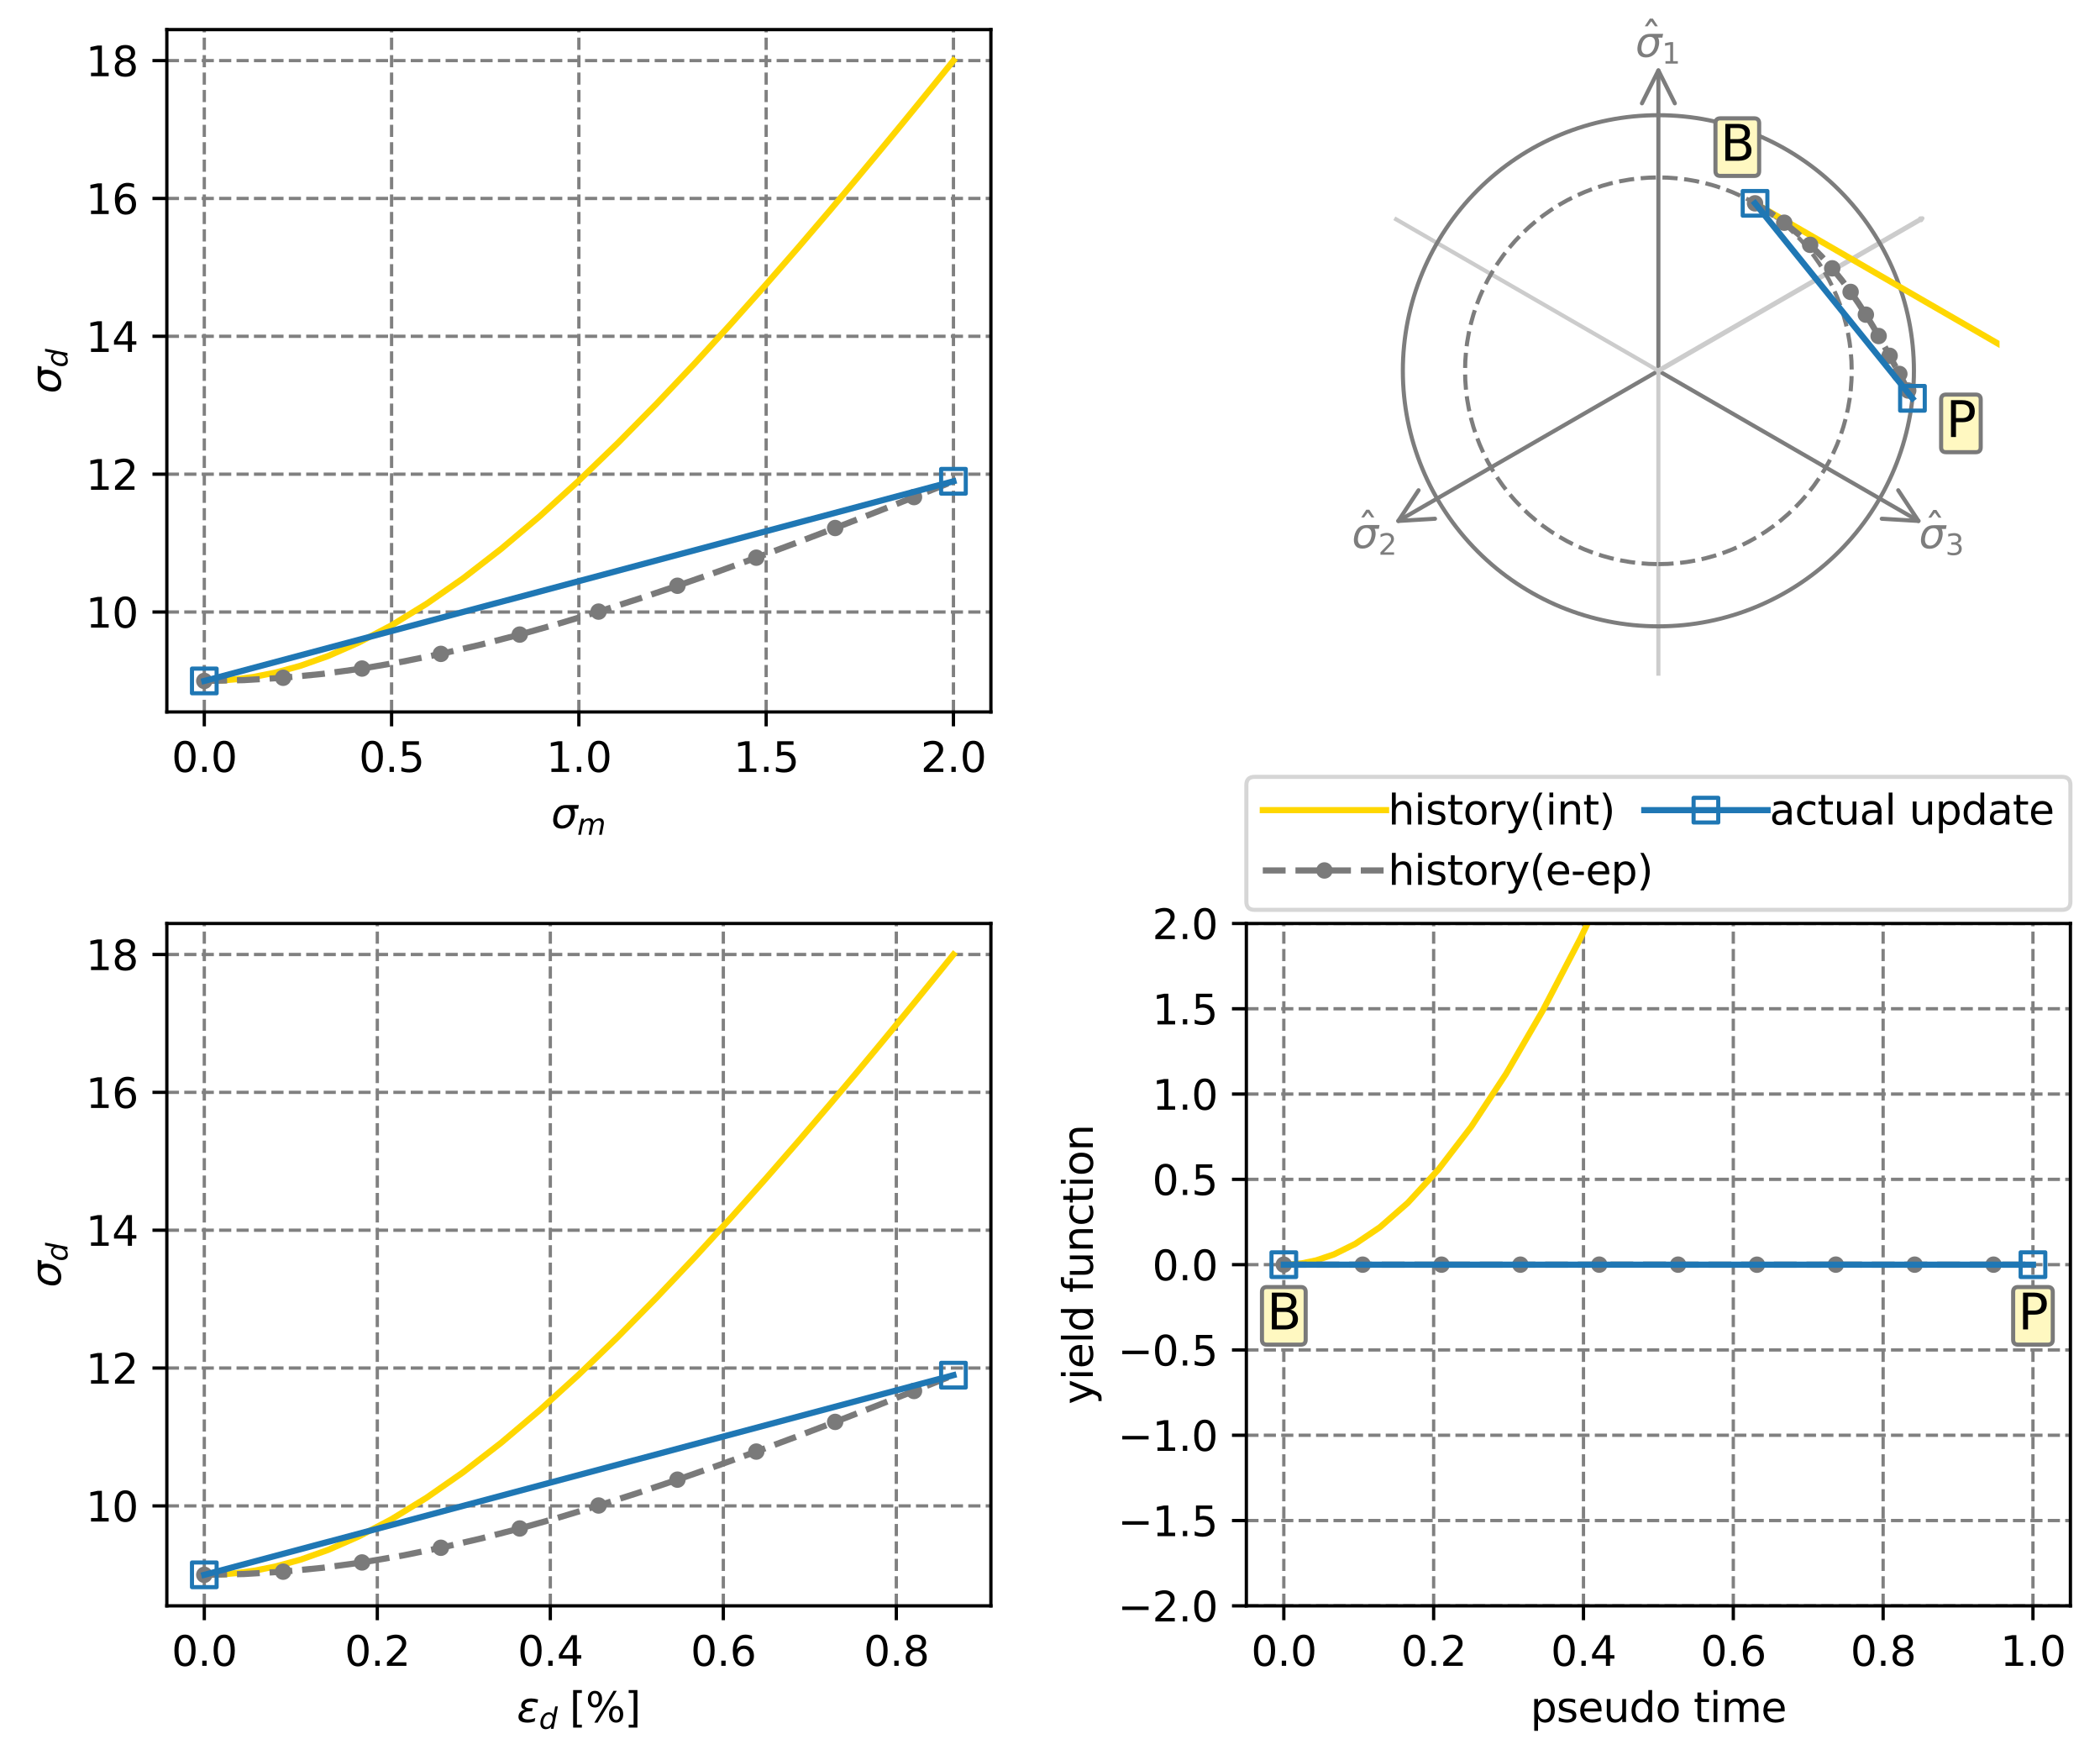<?xml version="1.0" encoding="utf-8" standalone="no"?>
<!DOCTYPE svg PUBLIC "-//W3C//DTD SVG 1.1//EN"
  "http://www.w3.org/Graphics/SVG/1.1/DTD/svg11.dtd">
<svg xmlns:xlink="http://www.w3.org/1999/xlink" width="511.066pt" height="428.318pt" viewBox="0 0 511.066 428.318" xmlns="http://www.w3.org/2000/svg" version="1.1">
 <defs>
  <style type="text/css">*{stroke-linejoin: round; stroke-linecap: butt}</style>
 </defs>
 <g id="figure_1">
  <g id="patch_1">
   <path d="M 0 428.318 
L 511.066 428.318 
L 511.066 0 
L 0 0 
z
" style="fill: #ffffff"/>
  </g>
  <g id="axes_1">
   <g id="patch_2">
    <path d="M 40.603 173.244 
L 241.15 173.244 
L 241.15 7.2 
L 40.603 7.2 
z
" style="fill: #ffffff"/>
   </g>
   <g id="matplotlib.axis_1">
    <g id="xtick_1">
     <g id="line2d_1">
      <path d="M 49.719 173.244 
L 49.719 7.2 
" clip-path="url(#pa9aae8699d)" style="fill: none; stroke-dasharray: 2.96,1.28; stroke-dashoffset: 0; stroke: #808080; stroke-width: 0.8"/>
     </g>
     <g id="line2d_2">
      <defs>
       <path id="m2d9df96ed7" d="M 0 0 
L 0 3.5 
" style="stroke: #000000; stroke-width: 0.8"/>
      </defs>
      <g>
       <use xlink:href="#m2d9df96ed7" x="49.719" y="173.244" style="stroke: #000000; stroke-width: 0.8"/>
      </g>
     </g>
     <g id="text_1">
      <!-- 0.0 -->
      <g transform="translate(41.767 187.842) scale(0.1 -0.1)">
       <defs>
        <path id="DejaVuSans-30" d="M 2034 4250 
Q 1547 4250 1301 3770 
Q 1056 3291 1056 2328 
Q 1056 1369 1301 889 
Q 1547 409 2034 409 
Q 2525 409 2770 889 
Q 3016 1369 3016 2328 
Q 3016 3291 2770 3770 
Q 2525 4250 2034 4250 
z
M 2034 4750 
Q 2819 4750 3233 4129 
Q 3647 3509 3647 2328 
Q 3647 1150 3233 529 
Q 2819 -91 2034 -91 
Q 1250 -91 836 529 
Q 422 1150 422 2328 
Q 422 3509 836 4129 
Q 1250 4750 2034 4750 
z
" transform="scale(0.016)"/>
        <path id="DejaVuSans-2e" d="M 684 794 
L 1344 794 
L 1344 0 
L 684 0 
L 684 794 
z
" transform="scale(0.016)"/>
       </defs>
       <use xlink:href="#DejaVuSans-30"/>
       <use xlink:href="#DejaVuSans-2e" x="63.623"/>
       <use xlink:href="#DejaVuSans-30" x="95.41"/>
      </g>
     </g>
    </g>
    <g id="xtick_2">
     <g id="line2d_3">
      <path d="M 95.298 173.244 
L 95.298 7.2 
" clip-path="url(#pa9aae8699d)" style="fill: none; stroke-dasharray: 2.96,1.28; stroke-dashoffset: 0; stroke: #808080; stroke-width: 0.8"/>
     </g>
     <g id="line2d_4">
      <g>
       <use xlink:href="#m2d9df96ed7" x="95.298" y="173.244" style="stroke: #000000; stroke-width: 0.8"/>
      </g>
     </g>
     <g id="text_2">
      <!-- 0.5 -->
      <g transform="translate(87.346 187.842) scale(0.1 -0.1)">
       <defs>
        <path id="DejaVuSans-35" d="M 691 4666 
L 3169 4666 
L 3169 4134 
L 1269 4134 
L 1269 2991 
Q 1406 3038 1543 3061 
Q 1681 3084 1819 3084 
Q 2600 3084 3056 2656 
Q 3513 2228 3513 1497 
Q 3513 744 3044 326 
Q 2575 -91 1722 -91 
Q 1428 -91 1123 -41 
Q 819 9 494 109 
L 494 744 
Q 775 591 1075 516 
Q 1375 441 1709 441 
Q 2250 441 2565 725 
Q 2881 1009 2881 1497 
Q 2881 1984 2565 2268 
Q 2250 2553 1709 2553 
Q 1456 2553 1204 2497 
Q 953 2441 691 2322 
L 691 4666 
z
" transform="scale(0.016)"/>
       </defs>
       <use xlink:href="#DejaVuSans-30"/>
       <use xlink:href="#DejaVuSans-2e" x="63.623"/>
       <use xlink:href="#DejaVuSans-35" x="95.41"/>
      </g>
     </g>
    </g>
    <g id="xtick_3">
     <g id="line2d_5">
      <path d="M 140.876 173.244 
L 140.876 7.2 
" clip-path="url(#pa9aae8699d)" style="fill: none; stroke-dasharray: 2.96,1.28; stroke-dashoffset: 0; stroke: #808080; stroke-width: 0.8"/>
     </g>
     <g id="line2d_6">
      <g>
       <use xlink:href="#m2d9df96ed7" x="140.876" y="173.244" style="stroke: #000000; stroke-width: 0.8"/>
      </g>
     </g>
     <g id="text_3">
      <!-- 1.0 -->
      <g transform="translate(132.925 187.842) scale(0.1 -0.1)">
       <defs>
        <path id="DejaVuSans-31" d="M 794 531 
L 1825 531 
L 1825 4091 
L 703 3866 
L 703 4441 
L 1819 4666 
L 2450 4666 
L 2450 531 
L 3481 531 
L 3481 0 
L 794 0 
L 794 531 
z
" transform="scale(0.016)"/>
       </defs>
       <use xlink:href="#DejaVuSans-31"/>
       <use xlink:href="#DejaVuSans-2e" x="63.623"/>
       <use xlink:href="#DejaVuSans-30" x="95.41"/>
      </g>
     </g>
    </g>
    <g id="xtick_4">
     <g id="line2d_7">
      <path d="M 186.455 173.244 
L 186.455 7.2 
" clip-path="url(#pa9aae8699d)" style="fill: none; stroke-dasharray: 2.96,1.28; stroke-dashoffset: 0; stroke: #808080; stroke-width: 0.8"/>
     </g>
     <g id="line2d_8">
      <g>
       <use xlink:href="#m2d9df96ed7" x="186.455" y="173.244" style="stroke: #000000; stroke-width: 0.8"/>
      </g>
     </g>
     <g id="text_4">
      <!-- 1.5 -->
      <g transform="translate(178.504 187.842) scale(0.1 -0.1)">
       <use xlink:href="#DejaVuSans-31"/>
       <use xlink:href="#DejaVuSans-2e" x="63.623"/>
       <use xlink:href="#DejaVuSans-35" x="95.41"/>
      </g>
     </g>
    </g>
    <g id="xtick_5">
     <g id="line2d_9">
      <path d="M 232.034 173.244 
L 232.034 7.2 
" clip-path="url(#pa9aae8699d)" style="fill: none; stroke-dasharray: 2.96,1.28; stroke-dashoffset: 0; stroke: #808080; stroke-width: 0.8"/>
     </g>
     <g id="line2d_10">
      <g>
       <use xlink:href="#m2d9df96ed7" x="232.034" y="173.244" style="stroke: #000000; stroke-width: 0.8"/>
      </g>
     </g>
     <g id="text_5">
      <!-- 2.0 -->
      <g transform="translate(224.082 187.842) scale(0.1 -0.1)">
       <defs>
        <path id="DejaVuSans-32" d="M 1228 531 
L 3431 531 
L 3431 0 
L 469 0 
L 469 531 
Q 828 903 1448 1529 
Q 2069 2156 2228 2338 
Q 2531 2678 2651 2914 
Q 2772 3150 2772 3378 
Q 2772 3750 2511 3984 
Q 2250 4219 1831 4219 
Q 1534 4219 1204 4116 
Q 875 4013 500 3803 
L 500 4441 
Q 881 4594 1212 4672 
Q 1544 4750 1819 4750 
Q 2544 4750 2975 4387 
Q 3406 4025 3406 3419 
Q 3406 3131 3298 2873 
Q 3191 2616 2906 2266 
Q 2828 2175 2409 1742 
Q 1991 1309 1228 531 
z
" transform="scale(0.016)"/>
       </defs>
       <use xlink:href="#DejaVuSans-32"/>
       <use xlink:href="#DejaVuSans-2e" x="63.623"/>
       <use xlink:href="#DejaVuSans-30" x="95.41"/>
      </g>
     </g>
    </g>
    <g id="text_6">
     <!-- $\sigma_m$ -->
     <g transform="translate(134.126 201.521) scale(0.1 -0.1)">
      <defs>
       <path id="DejaVuSans-Oblique-3c3" d="M 2219 3044 
Q 1744 3044 1422 2700 
Q 1081 2341 969 1747 
Q 844 1119 1044 756 
Q 1241 397 1706 397 
Q 2166 397 2503 759 
Q 2844 1122 2966 1747 
Q 3075 2319 2881 2700 
Q 2700 3044 2219 3044 
z
M 2309 3503 
L 4219 3500 
L 4106 2925 
L 3463 2925 
Q 3706 2438 3575 1747 
Q 3406 888 2884 400 
Q 2359 -91 1609 -91 
Q 856 -91 525 400 
Q 194 888 363 1747 
Q 528 2609 1050 3097 
Q 1484 3503 2309 3503 
z
" transform="scale(0.016)"/>
       <path id="DejaVuSans-Oblique-6d" d="M 5747 2113 
L 5338 0 
L 4763 0 
L 5166 2094 
Q 5191 2228 5203 2325 
Q 5216 2422 5216 2491 
Q 5216 2772 5059 2928 
Q 4903 3084 4622 3084 
Q 4203 3084 3875 2770 
Q 3547 2456 3450 1953 
L 3066 0 
L 2491 0 
L 2900 2094 
Q 2925 2209 2937 2307 
Q 2950 2406 2950 2484 
Q 2950 2769 2794 2926 
Q 2638 3084 2363 3084 
Q 1938 3084 1609 2770 
Q 1281 2456 1184 1953 
L 800 0 
L 225 0 
L 909 3500 
L 1484 3500 
L 1375 2956 
Q 1609 3263 1923 3423 
Q 2238 3584 2597 3584 
Q 2978 3584 3223 3384 
Q 3469 3184 3519 2828 
Q 3781 3197 4126 3390 
Q 4472 3584 4856 3584 
Q 5306 3584 5551 3325 
Q 5797 3066 5797 2591 
Q 5797 2488 5784 2364 
Q 5772 2241 5747 2113 
z
" transform="scale(0.016)"/>
      </defs>
      <use xlink:href="#DejaVuSans-Oblique-3c3" transform="translate(0 0.266)"/>
      <use xlink:href="#DejaVuSans-Oblique-6d" transform="translate(63.379 -16.141) scale(0.7)"/>
     </g>
    </g>
   </g>
   <g id="matplotlib.axis_2">
    <g id="ytick_1">
     <g id="line2d_11">
      <path d="M 40.603 148.924 
L 241.15 148.924 
" clip-path="url(#pa9aae8699d)" style="fill: none; stroke-dasharray: 2.96,1.28; stroke-dashoffset: 0; stroke: #808080; stroke-width: 0.8"/>
     </g>
     <g id="line2d_12">
      <defs>
       <path id="mc2641612bc" d="M 0 0 
L -3.5 0 
" style="stroke: #000000; stroke-width: 0.8"/>
      </defs>
      <g>
       <use xlink:href="#mc2641612bc" x="40.603" y="148.924" style="stroke: #000000; stroke-width: 0.8"/>
      </g>
     </g>
     <g id="text_7">
      <!-- 10 -->
      <g transform="translate(20.878 152.724) scale(0.1 -0.1)">
       <use xlink:href="#DejaVuSans-31"/>
       <use xlink:href="#DejaVuSans-30" x="63.623"/>
      </g>
     </g>
    </g>
    <g id="ytick_2">
     <g id="line2d_13">
      <path d="M 40.603 115.38 
L 241.15 115.38 
" clip-path="url(#pa9aae8699d)" style="fill: none; stroke-dasharray: 2.96,1.28; stroke-dashoffset: 0; stroke: #808080; stroke-width: 0.8"/>
     </g>
     <g id="line2d_14">
      <g>
       <use xlink:href="#mc2641612bc" x="40.603" y="115.38" style="stroke: #000000; stroke-width: 0.8"/>
      </g>
     </g>
     <g id="text_8">
      <!-- 12 -->
      <g transform="translate(20.878 119.179) scale(0.1 -0.1)">
       <use xlink:href="#DejaVuSans-31"/>
       <use xlink:href="#DejaVuSans-32" x="63.623"/>
      </g>
     </g>
    </g>
    <g id="ytick_3">
     <g id="line2d_15">
      <path d="M 40.603 81.836 
L 241.15 81.836 
" clip-path="url(#pa9aae8699d)" style="fill: none; stroke-dasharray: 2.96,1.28; stroke-dashoffset: 0; stroke: #808080; stroke-width: 0.8"/>
     </g>
     <g id="line2d_16">
      <g>
       <use xlink:href="#mc2641612bc" x="40.603" y="81.836" style="stroke: #000000; stroke-width: 0.8"/>
      </g>
     </g>
     <g id="text_9">
      <!-- 14 -->
      <g transform="translate(20.878 85.635) scale(0.1 -0.1)">
       <defs>
        <path id="DejaVuSans-34" d="M 2419 4116 
L 825 1625 
L 2419 1625 
L 2419 4116 
z
M 2253 4666 
L 3047 4666 
L 3047 1625 
L 3713 1625 
L 3713 1100 
L 3047 1100 
L 3047 0 
L 2419 0 
L 2419 1100 
L 313 1100 
L 313 1709 
L 2253 4666 
z
" transform="scale(0.016)"/>
       </defs>
       <use xlink:href="#DejaVuSans-31"/>
       <use xlink:href="#DejaVuSans-34" x="63.623"/>
      </g>
     </g>
    </g>
    <g id="ytick_4">
     <g id="line2d_17">
      <path d="M 40.603 48.292 
L 241.15 48.292 
" clip-path="url(#pa9aae8699d)" style="fill: none; stroke-dasharray: 2.96,1.28; stroke-dashoffset: 0; stroke: #808080; stroke-width: 0.8"/>
     </g>
     <g id="line2d_18">
      <g>
       <use xlink:href="#mc2641612bc" x="40.603" y="48.292" style="stroke: #000000; stroke-width: 0.8"/>
      </g>
     </g>
     <g id="text_10">
      <!-- 16 -->
      <g transform="translate(20.878 52.091) scale(0.1 -0.1)">
       <defs>
        <path id="DejaVuSans-36" d="M 2113 2584 
Q 1688 2584 1439 2293 
Q 1191 2003 1191 1497 
Q 1191 994 1439 701 
Q 1688 409 2113 409 
Q 2538 409 2786 701 
Q 3034 994 3034 1497 
Q 3034 2003 2786 2293 
Q 2538 2584 2113 2584 
z
M 3366 4563 
L 3366 3988 
Q 3128 4100 2886 4159 
Q 2644 4219 2406 4219 
Q 1781 4219 1451 3797 
Q 1122 3375 1075 2522 
Q 1259 2794 1537 2939 
Q 1816 3084 2150 3084 
Q 2853 3084 3261 2657 
Q 3669 2231 3669 1497 
Q 3669 778 3244 343 
Q 2819 -91 2113 -91 
Q 1303 -91 875 529 
Q 447 1150 447 2328 
Q 447 3434 972 4092 
Q 1497 4750 2381 4750 
Q 2619 4750 2861 4703 
Q 3103 4656 3366 4563 
z
" transform="scale(0.016)"/>
       </defs>
       <use xlink:href="#DejaVuSans-31"/>
       <use xlink:href="#DejaVuSans-36" x="63.623"/>
      </g>
     </g>
    </g>
    <g id="ytick_5">
     <g id="line2d_19">
      <path d="M 40.603 14.747 
L 241.15 14.747 
" clip-path="url(#pa9aae8699d)" style="fill: none; stroke-dasharray: 2.96,1.28; stroke-dashoffset: 0; stroke: #808080; stroke-width: 0.8"/>
     </g>
     <g id="line2d_20">
      <g>
       <use xlink:href="#mc2641612bc" x="40.603" y="14.747" style="stroke: #000000; stroke-width: 0.8"/>
      </g>
     </g>
     <g id="text_11">
      <!-- 18 -->
      <g transform="translate(20.878 18.547) scale(0.1 -0.1)">
       <defs>
        <path id="DejaVuSans-38" d="M 2034 2216 
Q 1584 2216 1326 1975 
Q 1069 1734 1069 1313 
Q 1069 891 1326 650 
Q 1584 409 2034 409 
Q 2484 409 2743 651 
Q 3003 894 3003 1313 
Q 3003 1734 2745 1975 
Q 2488 2216 2034 2216 
z
M 1403 2484 
Q 997 2584 770 2862 
Q 544 3141 544 3541 
Q 544 4100 942 4425 
Q 1341 4750 2034 4750 
Q 2731 4750 3128 4425 
Q 3525 4100 3525 3541 
Q 3525 3141 3298 2862 
Q 3072 2584 2669 2484 
Q 3125 2378 3379 2068 
Q 3634 1759 3634 1313 
Q 3634 634 3220 271 
Q 2806 -91 2034 -91 
Q 1263 -91 848 271 
Q 434 634 434 1313 
Q 434 1759 690 2068 
Q 947 2378 1403 2484 
z
M 1172 3481 
Q 1172 3119 1398 2916 
Q 1625 2713 2034 2713 
Q 2441 2713 2670 2916 
Q 2900 3119 2900 3481 
Q 2900 3844 2670 4047 
Q 2441 4250 2034 4250 
Q 1625 4250 1398 4047 
Q 1172 3844 1172 3481 
z
" transform="scale(0.016)"/>
       </defs>
       <use xlink:href="#DejaVuSans-31"/>
       <use xlink:href="#DejaVuSans-38" x="63.623"/>
      </g>
     </g>
    </g>
    <g id="text_12">
     <!-- $\sigma_d$ -->
     <g transform="translate(14.798 95.772) rotate(-90) scale(0.1 -0.1)">
      <defs>
       <path id="DejaVuSans-Oblique-64" d="M 2675 525 
Q 2444 222 2128 65 
Q 1813 -91 1428 -91 
Q 903 -91 598 267 
Q 294 625 294 1247 
Q 294 1766 478 2236 
Q 663 2706 1013 3078 
Q 1244 3325 1534 3454 
Q 1825 3584 2144 3584 
Q 2481 3584 2739 3421 
Q 2997 3259 3138 2956 
L 3513 4863 
L 4091 4863 
L 3144 0 
L 2566 0 
L 2675 525 
z
M 891 1350 
Q 891 897 1095 644 
Q 1300 391 1663 391 
Q 1931 391 2161 520 
Q 2391 650 2566 903 
Q 2750 1166 2856 1509 
Q 2963 1853 2963 2188 
Q 2963 2622 2758 2865 
Q 2553 3109 2194 3109 
Q 1922 3109 1687 2981 
Q 1453 2853 1288 2613 
Q 1106 2353 998 2009 
Q 891 1666 891 1350 
z
" transform="scale(0.016)"/>
      </defs>
      <use xlink:href="#DejaVuSans-Oblique-3c3" transform="translate(0 0.266)"/>
      <use xlink:href="#DejaVuSans-Oblique-64" transform="translate(63.379 -16.141) scale(0.7)"/>
     </g>
    </g>
   </g>
   <g id="line2d_21">
    <path d="M 49.719 165.697 
L 50.218 165.695 
L 51.711 165.67 
L 54.18 165.561 
L 57.6 165.274 
L 61.932 164.684 
L 67.128 163.646 
L 73.133 162.007 
L 79.88 159.622 
L 87.295 156.366 
L 95.298 152.153 
L 103.799 146.939 
L 112.707 140.734 
L 121.924 133.595 
L 131.348 125.625 
L 140.876 116.959 
L 150.405 107.758 
L 159.829 98.197 
L 169.046 88.461 
L 177.954 78.73 
L 186.455 69.186 
L 194.458 59.997 
L 201.873 51.323 
L 208.62 43.31 
L 214.624 36.091 
L 219.821 29.781 
L 224.153 24.48 
L 227.572 20.271 
L 230.042 17.218 
L 231.535 15.367 
L 232.034 14.747 
" clip-path="url(#pa9aae8699d)" style="fill: none; stroke: #ffd700; stroke-width: 1.5; stroke-linecap: square"/>
   </g>
   <g id="line2d_22">
    <path d="M 49.719 165.697 
L 59.314 165.504 
L 68.91 164.929 
L 78.505 163.984 
L 88.101 162.684 
L 97.697 161.052 
L 107.292 159.113 
L 116.888 156.892 
L 126.483 154.419 
L 136.079 151.722 
L 145.674 148.827 
L 155.27 145.759 
L 164.865 142.537 
L 174.461 139.18 
L 184.056 135.706 
L 193.652 132.139 
L 203.247 128.484 
L 212.843 124.754 
L 222.438 120.961 
L 232.034 117.112 
" clip-path="url(#pa9aae8699d)" style="fill: none; stroke-dasharray: 5.55,2.4; stroke-dashoffset: 0; stroke: #7a7a7a; stroke-width: 1.5"/>
    <defs>
     <path id="m3715e767b6" d="M 0 1.5 
C 0.398 1.5 0.779 1.342 1.061 1.061 
C 1.342 0.779 1.5 0.398 1.5 0 
C 1.5 -0.398 1.342 -0.779 1.061 -1.061 
C 0.779 -1.342 0.398 -1.5 0 -1.5 
C -0.398 -1.5 -0.779 -1.342 -1.061 -1.061 
C -1.342 -0.779 -1.5 -0.398 -1.5 0 
C -1.5 0.398 -1.342 0.779 -1.061 1.061 
C -0.779 1.342 -0.398 1.5 0 1.5 
z
" style="stroke: #7a7a7a"/>
    </defs>
    <g clip-path="url(#pa9aae8699d)">
     <use xlink:href="#m3715e767b6" x="49.719" y="165.697" style="fill: #7a7a7a; stroke: #7a7a7a"/>
     <use xlink:href="#m3715e767b6" x="68.91" y="164.929" style="fill: #7a7a7a; stroke: #7a7a7a"/>
     <use xlink:href="#m3715e767b6" x="88.101" y="162.684" style="fill: #7a7a7a; stroke: #7a7a7a"/>
     <use xlink:href="#m3715e767b6" x="107.292" y="159.113" style="fill: #7a7a7a; stroke: #7a7a7a"/>
     <use xlink:href="#m3715e767b6" x="126.483" y="154.419" style="fill: #7a7a7a; stroke: #7a7a7a"/>
     <use xlink:href="#m3715e767b6" x="145.674" y="148.827" style="fill: #7a7a7a; stroke: #7a7a7a"/>
     <use xlink:href="#m3715e767b6" x="164.865" y="142.537" style="fill: #7a7a7a; stroke: #7a7a7a"/>
     <use xlink:href="#m3715e767b6" x="184.056" y="135.706" style="fill: #7a7a7a; stroke: #7a7a7a"/>
     <use xlink:href="#m3715e767b6" x="203.247" y="128.484" style="fill: #7a7a7a; stroke: #7a7a7a"/>
     <use xlink:href="#m3715e767b6" x="222.438" y="120.961" style="fill: #7a7a7a; stroke: #7a7a7a"/>
    </g>
   </g>
   <g id="line2d_23">
    <path d="M 49.719 165.697 
L 232.034 117.112 
" clip-path="url(#pa9aae8699d)" style="fill: none; stroke: #1f77b4; stroke-width: 1.5; stroke-linecap: square"/>
    <defs>
     <path id="m80f9695275" d="M -3 3 
L 3 3 
L 3 -3 
L -3 -3 
z
" style="stroke: #1f77b4; stroke-linejoin: miter"/>
    </defs>
    <g clip-path="url(#pa9aae8699d)">
     <use xlink:href="#m80f9695275" x="49.719" y="165.697" style="fill-opacity: 0; stroke: #1f77b4; stroke-linejoin: miter"/>
     <use xlink:href="#m80f9695275" x="232.034" y="117.112" style="fill-opacity: 0; stroke: #1f77b4; stroke-linejoin: miter"/>
    </g>
   </g>
   <g id="patch_3">
    <path d="M 40.603 173.244 
L 40.603 7.2 
" style="fill: none; stroke: #000000; stroke-width: 0.8; stroke-linejoin: miter; stroke-linecap: square"/>
   </g>
   <g id="patch_4">
    <path d="M 241.15 173.244 
L 241.15 7.2 
" style="fill: none; stroke: #000000; stroke-width: 0.8; stroke-linejoin: miter; stroke-linecap: square"/>
   </g>
   <g id="patch_5">
    <path d="M 40.603 173.244 
L 241.15 173.244 
" style="fill: none; stroke: #000000; stroke-width: 0.8; stroke-linejoin: miter; stroke-linecap: square"/>
   </g>
   <g id="patch_6">
    <path d="M 40.603 7.2 
L 241.15 7.2 
" style="fill: none; stroke: #000000; stroke-width: 0.8; stroke-linejoin: miter; stroke-linecap: square"/>
   </g>
  </g>
  <g id="axes_2">
   <g id="patch_7">
    <path d="M 403.593 90.222 
Q 403.593 53.121 403.593 17.137 
" clip-path="url(#p8cfdc2a230)" style="fill: none; stroke: #7d7d7d; stroke-linejoin: miter; stroke-linecap: round"/>
    <path d="M 399.593 25.137 
L 403.593 17.137 
L 407.593 25.137 
" clip-path="url(#p8cfdc2a230)" style="fill: none; stroke: #7d7d7d; stroke-linejoin: miter; stroke-linecap: round"/>
    <g id="patch_8">
     <path d="M 403.593 90.222 
Q 371.462 108.773 340.299 126.764 
" clip-path="url(#p8cfdc2a230)" style="fill: none; stroke: #7d7d7d; stroke-linejoin: miter; stroke-linecap: round"/>
     <path d="M 349.227 126.228 
L 340.299 126.764 
L 345.227 119.3 
" clip-path="url(#p8cfdc2a230)" style="fill: none; stroke: #7d7d7d; stroke-linejoin: miter; stroke-linecap: round"/>
     <g id="patch_9">
      <path d="M 403.593 90.222 
Q 435.723 108.773 466.886 126.764 
" clip-path="url(#p8cfdc2a230)" style="fill: none; stroke: #7d7d7d; stroke-linejoin: miter; stroke-linecap: round"/>
      <path d="M 461.958 119.3 
L 466.886 126.764 
L 457.958 126.228 
" clip-path="url(#p8cfdc2a230)" style="fill: none; stroke: #7d7d7d; stroke-linejoin: miter; stroke-linecap: round"/>
      <g id="patch_10">
       <path d="M 403.593 90.222 
L 403.593 164.425 
" clip-path="url(#p8cfdc2a230)" style="fill: #1f77b4; stroke: #cccccc; stroke-linejoin: miter"/>
      </g>
      <g id="patch_11">
       <path d="M 403.593 90.222 
L 339.331 53.121 
" clip-path="url(#p8cfdc2a230)" style="fill: #1f77b4; stroke: #cccccc; stroke-linejoin: miter"/>
      </g>
      <g id="patch_12">
       <path d="M 403.543 90.135 
Q 435.456 71.71 467.369 53.285 
L 467.294 53.155 
Q 467.574 53.138 467.854 53.121 
Q 467.699 53.355 467.544 53.588 
L 467.469 53.459 
Q 435.556 71.884 403.643 90.309 
L 403.543 90.135 
z
" clip-path="url(#p8cfdc2a230)" style="fill: #1f77b4; stroke: #cccccc; stroke-linejoin: miter; stroke-linecap: round"/>
       <g id="patch_13">
        <path d="M 403.593 137.269 
C 416.07 137.269 428.037 132.312 436.86 123.489 
C 445.683 114.667 450.64 102.699 450.64 90.222 
C 450.64 77.745 445.683 65.777 436.86 56.955 
C 428.037 48.132 416.07 43.175 403.593 43.175 
C 391.115 43.175 379.148 48.132 370.325 56.955 
C 361.503 65.777 356.545 77.745 356.545 90.222 
C 356.545 102.699 361.503 114.667 370.325 123.489 
C 379.148 132.312 391.115 137.269 403.593 137.269 
L 403.593 137.269 
z
" clip-path="url(#p8cfdc2a230)" style="fill: none; stroke-dasharray: 3.7,1.6; stroke-dashoffset: 0; stroke: #7d7d7d; stroke-linejoin: miter"/>
       </g>
       <g id="patch_14">
        <path d="M 403.593 152.412 
C 420.085 152.412 435.905 145.859 447.567 134.197 
C 459.229 122.534 465.782 106.715 465.782 90.222 
C 465.782 73.729 459.229 57.91 447.567 46.247 
C 435.905 34.585 420.085 28.032 403.593 28.032 
C 387.1 28.032 371.28 34.585 359.618 46.247 
C 347.956 57.91 341.403 73.729 341.403 90.222 
C 341.403 106.715 347.956 122.534 359.618 134.197 
C 371.28 145.859 387.1 152.412 403.593 152.412 
L 403.593 152.412 
z
" clip-path="url(#p8cfdc2a230)" style="fill: none; stroke: #7d7d7d; stroke-linejoin: miter"/>
       </g>
       <g id="line2d_24">
        <path d="M 427.116 49.478 
L 427.309 49.59 
L 427.887 49.923 
L 428.843 50.475 
L 430.167 51.239 
L 431.844 52.207 
L 433.855 53.369 
L 436.179 54.711 
L 438.791 56.218 
L 441.661 57.876 
L 444.759 59.664 
L 448.05 61.564 
L 451.498 63.555 
L 455.065 65.614 
L 458.713 67.721 
L 462.402 69.85 
L 466.09 71.979 
L 469.738 74.086 
L 473.305 76.145 
L 476.753 78.136 
L 480.044 80.036 
L 483.142 81.824 
L 486.012 83.482 
L 488.624 84.989 
L 490.948 86.331 
L 492.96 87.493 
L 494.636 88.461 
L 495.96 89.225 
L 496.916 89.777 
L 497.494 90.11 
L 497.687 90.222 
" clip-path="url(#p8cfdc2a230)" style="fill: none; stroke: #ffd700; stroke-width: 1.5; stroke-linecap: square"/>
       </g>
       <g id="line2d_25">
        <path d="M 427.116 49.478 
L 430.756 51.735 
L 434.222 54.196 
L 437.483 56.825 
L 440.521 59.579 
L 443.324 62.416 
L 445.894 65.295 
L 448.238 68.178 
L 450.373 71.035 
L 452.314 73.838 
L 454.084 76.57 
L 455.704 79.215 
L 457.195 81.767 
L 458.578 84.222 
L 459.869 86.578 
L 461.082 88.832 
L 462.233 90.99 
L 463.333 93.054 
L 464.393 95.03 
L 465.42 96.922 
" clip-path="url(#p8cfdc2a230)" style="fill: none; stroke-dasharray: 5.55,2.4; stroke-dashoffset: 0; stroke: #7a7a7a; stroke-width: 1.5"/>
        <g clip-path="url(#p8cfdc2a230)">
         <use xlink:href="#m3715e767b6" x="427.116" y="49.478" style="fill: #7a7a7a; stroke: #7a7a7a"/>
         <use xlink:href="#m3715e767b6" x="434.222" y="54.196" style="fill: #7a7a7a; stroke: #7a7a7a"/>
         <use xlink:href="#m3715e767b6" x="440.521" y="59.579" style="fill: #7a7a7a; stroke: #7a7a7a"/>
         <use xlink:href="#m3715e767b6" x="445.894" y="65.295" style="fill: #7a7a7a; stroke: #7a7a7a"/>
         <use xlink:href="#m3715e767b6" x="450.373" y="71.035" style="fill: #7a7a7a; stroke: #7a7a7a"/>
         <use xlink:href="#m3715e767b6" x="454.084" y="76.57" style="fill: #7a7a7a; stroke: #7a7a7a"/>
         <use xlink:href="#m3715e767b6" x="457.195" y="81.767" style="fill: #7a7a7a; stroke: #7a7a7a"/>
         <use xlink:href="#m3715e767b6" x="459.869" y="86.578" style="fill: #7a7a7a; stroke: #7a7a7a"/>
         <use xlink:href="#m3715e767b6" x="462.233" y="90.99" style="fill: #7a7a7a; stroke: #7a7a7a"/>
         <use xlink:href="#m3715e767b6" x="464.393" y="95.03" style="fill: #7a7a7a; stroke: #7a7a7a"/>
        </g>
       </g>
       <g id="line2d_26">
        <path d="M 427.116 49.478 
L 465.42 96.922 
" clip-path="url(#p8cfdc2a230)" style="fill: none; stroke: #1f77b4; stroke-width: 1.5; stroke-linecap: square"/>
        <g clip-path="url(#p8cfdc2a230)">
         <use xlink:href="#m80f9695275" x="427.116" y="49.478" style="fill-opacity: 0; stroke: #1f77b4; stroke-linejoin: miter"/>
         <use xlink:href="#m80f9695275" x="465.42" y="96.922" style="fill-opacity: 0; stroke: #1f77b4; stroke-linejoin: miter"/>
        </g>
       </g>
       <g id="text_13">
        <!-- $\hat{\sigma}_1$ -->
        <g style="fill: #7d7d7d" transform="translate(397.993 13.916) scale(0.1 -0.1)">
         <defs>
          <path id="DejaVuSans-302" d="M -1831 5119 
L -1369 5119 
L -603 3944 
L -1038 3944 
L -1600 4709 
L -2163 3944 
L -2597 3944 
L -1831 5119 
z
M -1600 3584 
L -1600 3584 
z
" transform="scale(0.016)"/>
         </defs>
         <use xlink:href="#DejaVuSans-302" transform="translate(64.423 12.016)"/>
         <use xlink:href="#DejaVuSans-Oblique-3c3" transform="translate(0 0.781)"/>
         <use xlink:href="#DejaVuSans-31" transform="translate(64.336 -15.625) scale(0.7)"/>
        </g>
       </g>
       <g id="text_14">
        <!-- $\hat{\sigma}_2$ -->
        <g style="fill: #7d7d7d" transform="translate(328.99 133.431) scale(0.1 -0.1)">
         <use xlink:href="#DejaVuSans-302" transform="translate(64.423 12.016)"/>
         <use xlink:href="#DejaVuSans-Oblique-3c3" transform="translate(0 0.781)"/>
         <use xlink:href="#DejaVuSans-32" transform="translate(64.336 -15.625) scale(0.7)"/>
        </g>
       </g>
       <g id="text_15">
        <!-- $\hat{\sigma}_3$ -->
        <g style="fill: #7d7d7d" transform="translate(466.995 133.481) scale(0.1 -0.1)">
         <defs>
          <path id="DejaVuSans-33" d="M 2597 2516 
Q 3050 2419 3304 2112 
Q 3559 1806 3559 1356 
Q 3559 666 3084 287 
Q 2609 -91 1734 -91 
Q 1441 -91 1130 -33 
Q 819 25 488 141 
L 488 750 
Q 750 597 1062 519 
Q 1375 441 1716 441 
Q 2309 441 2620 675 
Q 2931 909 2931 1356 
Q 2931 1769 2642 2001 
Q 2353 2234 1838 2234 
L 1294 2234 
L 1294 2753 
L 1863 2753 
Q 2328 2753 2575 2939 
Q 2822 3125 2822 3475 
Q 2822 3834 2567 4026 
Q 2313 4219 1838 4219 
Q 1578 4219 1281 4162 
Q 984 4106 628 3988 
L 628 4550 
Q 988 4650 1302 4700 
Q 1616 4750 1894 4750 
Q 2613 4750 3031 4423 
Q 3450 4097 3450 3541 
Q 3450 3153 3228 2886 
Q 3006 2619 2597 2516 
z
" transform="scale(0.016)"/>
         </defs>
         <use xlink:href="#DejaVuSans-302" transform="translate(64.423 12.016)"/>
         <use xlink:href="#DejaVuSans-Oblique-3c3" transform="translate(0 0.781)"/>
         <use xlink:href="#DejaVuSans-33" transform="translate(64.336 -15.625) scale(0.7)"/>
        </g>
       </g>
       <g id="text_16">
        <g id="patch_15">
         <path d="M 418.683 42.809 
L 426.916 42.809 
Q 428.116 42.809 428.116 41.609 
L 428.116 29.995 
Q 428.116 28.795 426.916 28.795 
L 418.683 28.795 
Q 417.483 28.795 417.483 29.995 
L 417.483 41.609 
Q 417.483 42.809 418.683 42.809 
z
" style="fill: #fff8c1; stroke: #7a7a7a; stroke-linejoin: miter"/>
        </g>
        <!-- B -->
        <g transform="translate(418.683 39.114) scale(0.12 -0.12)">
         <defs>
          <path id="DejaVuSans-42" d="M 1259 2228 
L 1259 519 
L 2272 519 
Q 2781 519 3026 730 
Q 3272 941 3272 1375 
Q 3272 1813 3026 2020 
Q 2781 2228 2272 2228 
L 1259 2228 
z
M 1259 4147 
L 1259 2741 
L 2194 2741 
Q 2656 2741 2882 2914 
Q 3109 3088 3109 3444 
Q 3109 3797 2882 3972 
Q 2656 4147 2194 4147 
L 1259 4147 
z
M 628 4666 
L 2241 4666 
Q 2963 4666 3353 4366 
Q 3744 4066 3744 3513 
Q 3744 3084 3544 2831 
Q 3344 2578 2956 2516 
Q 3422 2416 3680 2098 
Q 3938 1781 3938 1306 
Q 3938 681 3513 340 
Q 3088 0 2303 0 
L 628 0 
L 628 4666 
z
" transform="scale(0.016)"/>
         </defs>
         <use xlink:href="#DejaVuSans-42"/>
        </g>
       </g>
       <g id="text_17">
        <g id="patch_16">
         <path d="M 473.601 110.034 
L 480.837 110.034 
Q 482.037 110.034 482.037 108.834 
L 482.037 97.22 
Q 482.037 96.02 480.837 96.02 
L 473.601 96.02 
Q 472.401 96.02 472.401 97.22 
L 472.401 108.834 
Q 472.401 110.034 473.601 110.034 
z
" style="fill: #fff8c1; stroke: #7a7a7a; stroke-linejoin: miter"/>
        </g>
        <!-- P -->
        <g transform="translate(473.601 106.338) scale(0.12 -0.12)">
         <defs>
          <path id="DejaVuSans-50" d="M 1259 4147 
L 1259 2394 
L 2053 2394 
Q 2494 2394 2734 2622 
Q 2975 2850 2975 3272 
Q 2975 3691 2734 3919 
Q 2494 4147 2053 4147 
L 1259 4147 
z
M 628 4666 
L 2053 4666 
Q 2838 4666 3239 4311 
Q 3641 3956 3641 3272 
Q 3641 2581 3239 2228 
Q 2838 1875 2053 1875 
L 1259 1875 
L 1259 0 
L 628 0 
L 628 4666 
z
" transform="scale(0.016)"/>
         </defs>
         <use xlink:href="#DejaVuSans-50"/>
        </g>
       </g>
      </g>
      <g id="axes_3">
       <g id="patch_17">
        <path d="M 40.603 390.762 
L 241.15 390.762 
L 241.15 224.718 
L 40.603 224.718 
z
" style="fill: #ffffff"/>
       </g>
       <g id="matplotlib.axis_3">
        <g id="xtick_6">
         <g id="line2d_27">
          <path d="M 49.719 390.762 
L 49.719 224.718 
" clip-path="url(#pfd7e97d942)" style="fill: none; stroke-dasharray: 2.96,1.28; stroke-dashoffset: 0; stroke: #808080; stroke-width: 0.8"/>
         </g>
         <g id="line2d_28">
          <g>
           <use xlink:href="#m2d9df96ed7" x="49.719" y="390.762" style="stroke: #000000; stroke-width: 0.8"/>
          </g>
         </g>
         <g id="text_18">
          <!-- 0.0 -->
          <g transform="translate(41.767 405.36) scale(0.1 -0.1)">
           <use xlink:href="#DejaVuSans-30"/>
           <use xlink:href="#DejaVuSans-2e" x="63.623"/>
           <use xlink:href="#DejaVuSans-30" x="95.41"/>
          </g>
         </g>
        </g>
        <g id="xtick_7">
         <g id="line2d_29">
          <path d="M 91.823 390.762 
L 91.823 224.718 
" clip-path="url(#pfd7e97d942)" style="fill: none; stroke-dasharray: 2.96,1.28; stroke-dashoffset: 0; stroke: #808080; stroke-width: 0.8"/>
         </g>
         <g id="line2d_30">
          <g>
           <use xlink:href="#m2d9df96ed7" x="91.823" y="390.762" style="stroke: #000000; stroke-width: 0.8"/>
          </g>
         </g>
         <g id="text_19">
          <!-- 0.2 -->
          <g transform="translate(83.871 405.36) scale(0.1 -0.1)">
           <use xlink:href="#DejaVuSans-30"/>
           <use xlink:href="#DejaVuSans-2e" x="63.623"/>
           <use xlink:href="#DejaVuSans-32" x="95.41"/>
          </g>
         </g>
        </g>
        <g id="xtick_8">
         <g id="line2d_31">
          <path d="M 133.927 390.762 
L 133.927 224.718 
" clip-path="url(#pfd7e97d942)" style="fill: none; stroke-dasharray: 2.96,1.28; stroke-dashoffset: 0; stroke: #808080; stroke-width: 0.8"/>
         </g>
         <g id="line2d_32">
          <g>
           <use xlink:href="#m2d9df96ed7" x="133.927" y="390.762" style="stroke: #000000; stroke-width: 0.8"/>
          </g>
         </g>
         <g id="text_20">
          <!-- 0.4 -->
          <g transform="translate(125.975 405.36) scale(0.1 -0.1)">
           <use xlink:href="#DejaVuSans-30"/>
           <use xlink:href="#DejaVuSans-2e" x="63.623"/>
           <use xlink:href="#DejaVuSans-34" x="95.41"/>
          </g>
         </g>
        </g>
        <g id="xtick_9">
         <g id="line2d_33">
          <path d="M 176.031 390.762 
L 176.031 224.718 
" clip-path="url(#pfd7e97d942)" style="fill: none; stroke-dasharray: 2.96,1.28; stroke-dashoffset: 0; stroke: #808080; stroke-width: 0.8"/>
         </g>
         <g id="line2d_34">
          <g>
           <use xlink:href="#m2d9df96ed7" x="176.031" y="390.762" style="stroke: #000000; stroke-width: 0.8"/>
          </g>
         </g>
         <g id="text_21">
          <!-- 0.6 -->
          <g transform="translate(168.079 405.36) scale(0.1 -0.1)">
           <use xlink:href="#DejaVuSans-30"/>
           <use xlink:href="#DejaVuSans-2e" x="63.623"/>
           <use xlink:href="#DejaVuSans-36" x="95.41"/>
          </g>
         </g>
        </g>
        <g id="xtick_10">
         <g id="line2d_35">
          <path d="M 218.134 390.762 
L 218.134 224.718 
" clip-path="url(#pfd7e97d942)" style="fill: none; stroke-dasharray: 2.96,1.28; stroke-dashoffset: 0; stroke: #808080; stroke-width: 0.8"/>
         </g>
         <g id="line2d_36">
          <g>
           <use xlink:href="#m2d9df96ed7" x="218.134" y="390.762" style="stroke: #000000; stroke-width: 0.8"/>
          </g>
         </g>
         <g id="text_22">
          <!-- 0.8 -->
          <g transform="translate(210.183 405.36) scale(0.1 -0.1)">
           <use xlink:href="#DejaVuSans-30"/>
           <use xlink:href="#DejaVuSans-2e" x="63.623"/>
           <use xlink:href="#DejaVuSans-38" x="95.41"/>
          </g>
         </g>
        </g>
        <g id="text_23">
         <!-- $\varepsilon_d\;[\%]$ -->
         <g transform="translate(125.776 419.038) scale(0.1 -0.1)">
          <defs>
           <path id="DejaVuSans-Oblique-3b5" d="M 1263 1888 
Q 925 1963 778 2166 
Q 669 2309 669 2503 
Q 669 3034 1175 3344 
Q 1575 3588 2188 3588 
Q 2425 3588 2684 3550 
Q 2944 3513 3234 3438 
L 3134 2916 
Q 2847 3006 2606 3047 
Q 2359 3088 2138 3088 
Q 1766 3088 1522 2944 
Q 1228 2772 1228 2522 
Q 1228 2356 1381 2241 
Q 1563 2103 1925 2103 
L 2409 2103 
L 2319 1628 
L 1856 1628 
Q 1425 1628 1172 1469 
Q 828 1253 828 916 
Q 828 703 1013 563 
Q 1244 388 1716 388 
Q 2006 388 2284 444 
Q 2563 503 2806 619 
L 2700 84 
Q 2403 -3 2131 -47 
Q 1859 -91 1609 -91 
Q 866 -91 516 194 
Q 250 413 250 781 
Q 250 1278 600 1584 
Q 859 1813 1263 1888 
z
" transform="scale(0.016)"/>
           <path id="DejaVuSans-5b" d="M 550 4863 
L 1875 4863 
L 1875 4416 
L 1125 4416 
L 1125 -397 
L 1875 -397 
L 1875 -844 
L 550 -844 
L 550 4863 
z
" transform="scale(0.016)"/>
           <path id="DejaVuSans-25" d="M 4653 2053 
Q 4381 2053 4226 1822 
Q 4072 1591 4072 1178 
Q 4072 772 4226 539 
Q 4381 306 4653 306 
Q 4919 306 5073 539 
Q 5228 772 5228 1178 
Q 5228 1588 5073 1820 
Q 4919 2053 4653 2053 
z
M 4653 2450 
Q 5147 2450 5437 2106 
Q 5728 1763 5728 1178 
Q 5728 594 5436 251 
Q 5144 -91 4653 -91 
Q 4153 -91 3862 251 
Q 3572 594 3572 1178 
Q 3572 1766 3864 2108 
Q 4156 2450 4653 2450 
z
M 1428 4353 
Q 1159 4353 1004 4120 
Q 850 3888 850 3481 
Q 850 3069 1003 2837 
Q 1156 2606 1428 2606 
Q 1700 2606 1854 2837 
Q 2009 3069 2009 3481 
Q 2009 3884 1853 4118 
Q 1697 4353 1428 4353 
z
M 4250 4750 
L 4750 4750 
L 1831 -91 
L 1331 -91 
L 4250 4750 
z
M 1428 4750 
Q 1922 4750 2215 4408 
Q 2509 4066 2509 3481 
Q 2509 2891 2217 2550 
Q 1925 2209 1428 2209 
Q 931 2209 642 2551 
Q 353 2894 353 3481 
Q 353 4063 643 4406 
Q 934 4750 1428 4750 
z
" transform="scale(0.016)"/>
           <path id="DejaVuSans-5d" d="M 1947 4863 
L 1947 -844 
L 622 -844 
L 622 -397 
L 1369 -397 
L 1369 4416 
L 622 4416 
L 622 4863 
L 1947 4863 
z
" transform="scale(0.016)"/>
          </defs>
          <use xlink:href="#DejaVuSans-Oblique-3b5" transform="translate(0 0.016)"/>
          <use xlink:href="#DejaVuSans-Oblique-64" transform="translate(54.053 -16.391) scale(0.7)"/>
          <use xlink:href="#DejaVuSans-5b" transform="translate(128.28 0.016)"/>
          <use xlink:href="#DejaVuSans-25" transform="translate(167.294 0.016)"/>
          <use xlink:href="#DejaVuSans-5d" transform="translate(262.313 0.016)"/>
         </g>
        </g>
       </g>
       <g id="matplotlib.axis_4">
        <g id="ytick_6">
         <g id="line2d_37">
          <path d="M 40.603 366.442 
L 241.15 366.442 
" clip-path="url(#pfd7e97d942)" style="fill: none; stroke-dasharray: 2.96,1.28; stroke-dashoffset: 0; stroke: #808080; stroke-width: 0.8"/>
         </g>
         <g id="line2d_38">
          <g>
           <use xlink:href="#mc2641612bc" x="40.603" y="366.442" style="stroke: #000000; stroke-width: 0.8"/>
          </g>
         </g>
         <g id="text_24">
          <!-- 10 -->
          <g transform="translate(20.878 370.241) scale(0.1 -0.1)">
           <use xlink:href="#DejaVuSans-31"/>
           <use xlink:href="#DejaVuSans-30" x="63.623"/>
          </g>
         </g>
        </g>
        <g id="ytick_7">
         <g id="line2d_39">
          <path d="M 40.603 332.898 
L 241.15 332.898 
" clip-path="url(#pfd7e97d942)" style="fill: none; stroke-dasharray: 2.96,1.28; stroke-dashoffset: 0; stroke: #808080; stroke-width: 0.8"/>
         </g>
         <g id="line2d_40">
          <g>
           <use xlink:href="#mc2641612bc" x="40.603" y="332.898" style="stroke: #000000; stroke-width: 0.8"/>
          </g>
         </g>
         <g id="text_25">
          <!-- 12 -->
          <g transform="translate(20.878 336.697) scale(0.1 -0.1)">
           <use xlink:href="#DejaVuSans-31"/>
           <use xlink:href="#DejaVuSans-32" x="63.623"/>
          </g>
         </g>
        </g>
        <g id="ytick_8">
         <g id="line2d_41">
          <path d="M 40.603 299.354 
L 241.15 299.354 
" clip-path="url(#pfd7e97d942)" style="fill: none; stroke-dasharray: 2.96,1.28; stroke-dashoffset: 0; stroke: #808080; stroke-width: 0.8"/>
         </g>
         <g id="line2d_42">
          <g>
           <use xlink:href="#mc2641612bc" x="40.603" y="299.354" style="stroke: #000000; stroke-width: 0.8"/>
          </g>
         </g>
         <g id="text_26">
          <!-- 14 -->
          <g transform="translate(20.878 303.153) scale(0.1 -0.1)">
           <use xlink:href="#DejaVuSans-31"/>
           <use xlink:href="#DejaVuSans-34" x="63.623"/>
          </g>
         </g>
        </g>
        <g id="ytick_9">
         <g id="line2d_43">
          <path d="M 40.603 265.809 
L 241.15 265.809 
" clip-path="url(#pfd7e97d942)" style="fill: none; stroke-dasharray: 2.96,1.28; stroke-dashoffset: 0; stroke: #808080; stroke-width: 0.8"/>
         </g>
         <g id="line2d_44">
          <g>
           <use xlink:href="#mc2641612bc" x="40.603" y="265.809" style="stroke: #000000; stroke-width: 0.8"/>
          </g>
         </g>
         <g id="text_27">
          <!-- 16 -->
          <g transform="translate(20.878 269.609) scale(0.1 -0.1)">
           <use xlink:href="#DejaVuSans-31"/>
           <use xlink:href="#DejaVuSans-36" x="63.623"/>
          </g>
         </g>
        </g>
        <g id="ytick_10">
         <g id="line2d_45">
          <path d="M 40.603 232.265 
L 241.15 232.265 
" clip-path="url(#pfd7e97d942)" style="fill: none; stroke-dasharray: 2.96,1.28; stroke-dashoffset: 0; stroke: #808080; stroke-width: 0.8"/>
         </g>
         <g id="line2d_46">
          <g>
           <use xlink:href="#mc2641612bc" x="40.603" y="232.265" style="stroke: #000000; stroke-width: 0.8"/>
          </g>
         </g>
         <g id="text_28">
          <!-- 18 -->
          <g transform="translate(20.878 236.064) scale(0.1 -0.1)">
           <use xlink:href="#DejaVuSans-31"/>
           <use xlink:href="#DejaVuSans-38" x="63.623"/>
          </g>
         </g>
        </g>
        <g id="text_29">
         <!-- $\sigma_d$ -->
         <g transform="translate(14.798 313.29) rotate(-90) scale(0.1 -0.1)">
          <use xlink:href="#DejaVuSans-Oblique-3c3" transform="translate(0 0.266)"/>
          <use xlink:href="#DejaVuSans-Oblique-64" transform="translate(63.379 -16.141) scale(0.7)"/>
         </g>
        </g>
       </g>
       <g id="line2d_47">
        <path d="M 49.719 383.214 
L 50.218 383.212 
L 51.711 383.187 
L 54.18 383.079 
L 57.6 382.792 
L 61.932 382.202 
L 67.128 381.163 
L 73.133 379.525 
L 79.88 377.14 
L 87.295 373.884 
L 95.298 369.67 
L 103.799 364.457 
L 112.707 358.251 
L 121.924 351.113 
L 131.348 343.142 
L 140.876 334.476 
L 150.405 325.275 
L 159.829 315.715 
L 169.046 305.978 
L 177.954 296.248 
L 186.455 286.703 
L 194.458 277.514 
L 201.873 268.841 
L 208.62 260.828 
L 214.624 253.609 
L 219.821 247.299 
L 224.153 241.998 
L 227.572 237.789 
L 230.042 234.736 
L 231.535 232.885 
L 232.034 232.265 
" clip-path="url(#pfd7e97d942)" style="fill: none; stroke: #ffd700; stroke-width: 1.5; stroke-linecap: square"/>
       </g>
       <g id="line2d_48">
        <path d="M 49.719 383.214 
L 59.314 383.022 
L 68.91 382.447 
L 78.505 381.502 
L 88.101 380.202 
L 97.697 378.57 
L 107.292 376.63 
L 116.888 374.41 
L 126.483 371.937 
L 136.079 369.24 
L 145.674 366.345 
L 155.27 363.276 
L 164.865 360.055 
L 174.461 356.698 
L 184.056 353.224 
L 193.652 349.657 
L 203.247 346.001 
L 212.843 342.272 
L 222.438 338.479 
L 232.034 334.63 
" clip-path="url(#pfd7e97d942)" style="fill: none; stroke-dasharray: 5.55,2.4; stroke-dashoffset: 0; stroke: #7a7a7a; stroke-width: 1.5"/>
        <g clip-path="url(#pfd7e97d942)">
         <use xlink:href="#m3715e767b6" x="49.719" y="383.214" style="fill: #7a7a7a; stroke: #7a7a7a"/>
         <use xlink:href="#m3715e767b6" x="68.91" y="382.447" style="fill: #7a7a7a; stroke: #7a7a7a"/>
         <use xlink:href="#m3715e767b6" x="88.101" y="380.202" style="fill: #7a7a7a; stroke: #7a7a7a"/>
         <use xlink:href="#m3715e767b6" x="107.292" y="376.63" style="fill: #7a7a7a; stroke: #7a7a7a"/>
         <use xlink:href="#m3715e767b6" x="126.483" y="371.937" style="fill: #7a7a7a; stroke: #7a7a7a"/>
         <use xlink:href="#m3715e767b6" x="145.674" y="366.345" style="fill: #7a7a7a; stroke: #7a7a7a"/>
         <use xlink:href="#m3715e767b6" x="164.865" y="360.055" style="fill: #7a7a7a; stroke: #7a7a7a"/>
         <use xlink:href="#m3715e767b6" x="184.056" y="353.224" style="fill: #7a7a7a; stroke: #7a7a7a"/>
         <use xlink:href="#m3715e767b6" x="203.247" y="346.001" style="fill: #7a7a7a; stroke: #7a7a7a"/>
         <use xlink:href="#m3715e767b6" x="222.438" y="338.479" style="fill: #7a7a7a; stroke: #7a7a7a"/>
        </g>
       </g>
       <g id="line2d_49">
        <path d="M 49.719 383.214 
L 232.034 334.63 
" clip-path="url(#pfd7e97d942)" style="fill: none; stroke: #1f77b4; stroke-width: 1.5; stroke-linecap: square"/>
        <g clip-path="url(#pfd7e97d942)">
         <use xlink:href="#m80f9695275" x="49.719" y="383.214" style="fill-opacity: 0; stroke: #1f77b4; stroke-linejoin: miter"/>
         <use xlink:href="#m80f9695275" x="232.034" y="334.63" style="fill-opacity: 0; stroke: #1f77b4; stroke-linejoin: miter"/>
        </g>
       </g>
       <g id="patch_18">
        <path d="M 40.603 390.762 
L 40.603 224.718 
" style="fill: none; stroke: #000000; stroke-width: 0.8; stroke-linejoin: miter; stroke-linecap: square"/>
       </g>
       <g id="patch_19">
        <path d="M 241.15 390.762 
L 241.15 224.718 
" style="fill: none; stroke: #000000; stroke-width: 0.8; stroke-linejoin: miter; stroke-linecap: square"/>
       </g>
       <g id="patch_20">
        <path d="M 40.603 390.762 
L 241.15 390.762 
" style="fill: none; stroke: #000000; stroke-width: 0.8; stroke-linejoin: miter; stroke-linecap: square"/>
       </g>
       <g id="patch_21">
        <path d="M 40.603 224.718 
L 241.15 224.718 
" style="fill: none; stroke: #000000; stroke-width: 0.8; stroke-linejoin: miter; stroke-linecap: square"/>
       </g>
      </g>
      <g id="axes_4">
       <g id="patch_22">
        <path d="M 303.319 390.762 
L 503.866 390.762 
L 503.866 224.718 
L 303.319 224.718 
z
" style="fill: #ffffff"/>
       </g>
       <g id="matplotlib.axis_5">
        <g id="xtick_11">
         <g id="line2d_50">
          <path d="M 312.435 390.762 
L 312.435 224.718 
" clip-path="url(#pecf70f7994)" style="fill: none; stroke-dasharray: 2.96,1.28; stroke-dashoffset: 0; stroke: #808080; stroke-width: 0.8"/>
         </g>
         <g id="line2d_51">
          <g>
           <use xlink:href="#m2d9df96ed7" x="312.435" y="390.762" style="stroke: #000000; stroke-width: 0.8"/>
          </g>
         </g>
         <g id="text_30">
          <!-- 0.0 -->
          <g transform="translate(304.483 405.36) scale(0.1 -0.1)">
           <use xlink:href="#DejaVuSans-30"/>
           <use xlink:href="#DejaVuSans-2e" x="63.623"/>
           <use xlink:href="#DejaVuSans-30" x="95.41"/>
          </g>
         </g>
        </g>
        <g id="xtick_12">
         <g id="line2d_52">
          <path d="M 348.898 390.762 
L 348.898 224.718 
" clip-path="url(#pecf70f7994)" style="fill: none; stroke-dasharray: 2.96,1.28; stroke-dashoffset: 0; stroke: #808080; stroke-width: 0.8"/>
         </g>
         <g id="line2d_53">
          <g>
           <use xlink:href="#m2d9df96ed7" x="348.898" y="390.762" style="stroke: #000000; stroke-width: 0.8"/>
          </g>
         </g>
         <g id="text_31">
          <!-- 0.2 -->
          <g transform="translate(340.946 405.36) scale(0.1 -0.1)">
           <use xlink:href="#DejaVuSans-30"/>
           <use xlink:href="#DejaVuSans-2e" x="63.623"/>
           <use xlink:href="#DejaVuSans-32" x="95.41"/>
          </g>
         </g>
        </g>
        <g id="xtick_13">
         <g id="line2d_54">
          <path d="M 385.361 390.762 
L 385.361 224.718 
" clip-path="url(#pecf70f7994)" style="fill: none; stroke-dasharray: 2.96,1.28; stroke-dashoffset: 0; stroke: #808080; stroke-width: 0.8"/>
         </g>
         <g id="line2d_55">
          <g>
           <use xlink:href="#m2d9df96ed7" x="385.361" y="390.762" style="stroke: #000000; stroke-width: 0.8"/>
          </g>
         </g>
         <g id="text_32">
          <!-- 0.4 -->
          <g transform="translate(377.409 405.36) scale(0.1 -0.1)">
           <use xlink:href="#DejaVuSans-30"/>
           <use xlink:href="#DejaVuSans-2e" x="63.623"/>
           <use xlink:href="#DejaVuSans-34" x="95.41"/>
          </g>
         </g>
        </g>
        <g id="xtick_14">
         <g id="line2d_56">
          <path d="M 421.824 390.762 
L 421.824 224.718 
" clip-path="url(#pecf70f7994)" style="fill: none; stroke-dasharray: 2.96,1.28; stroke-dashoffset: 0; stroke: #808080; stroke-width: 0.8"/>
         </g>
         <g id="line2d_57">
          <g>
           <use xlink:href="#m2d9df96ed7" x="421.824" y="390.762" style="stroke: #000000; stroke-width: 0.8"/>
          </g>
         </g>
         <g id="text_33">
          <!-- 0.6 -->
          <g transform="translate(413.873 405.36) scale(0.1 -0.1)">
           <use xlink:href="#DejaVuSans-30"/>
           <use xlink:href="#DejaVuSans-2e" x="63.623"/>
           <use xlink:href="#DejaVuSans-36" x="95.41"/>
          </g>
         </g>
        </g>
        <g id="xtick_15">
         <g id="line2d_58">
          <path d="M 458.287 390.762 
L 458.287 224.718 
" clip-path="url(#pecf70f7994)" style="fill: none; stroke-dasharray: 2.96,1.28; stroke-dashoffset: 0; stroke: #808080; stroke-width: 0.8"/>
         </g>
         <g id="line2d_59">
          <g>
           <use xlink:href="#m2d9df96ed7" x="458.287" y="390.762" style="stroke: #000000; stroke-width: 0.8"/>
          </g>
         </g>
         <g id="text_34">
          <!-- 0.8 -->
          <g transform="translate(450.336 405.36) scale(0.1 -0.1)">
           <use xlink:href="#DejaVuSans-30"/>
           <use xlink:href="#DejaVuSans-2e" x="63.623"/>
           <use xlink:href="#DejaVuSans-38" x="95.41"/>
          </g>
         </g>
        </g>
        <g id="xtick_16">
         <g id="line2d_60">
          <path d="M 494.75 390.762 
L 494.75 224.718 
" clip-path="url(#pecf70f7994)" style="fill: none; stroke-dasharray: 2.96,1.28; stroke-dashoffset: 0; stroke: #808080; stroke-width: 0.8"/>
         </g>
         <g id="line2d_61">
          <g>
           <use xlink:href="#m2d9df96ed7" x="494.75" y="390.762" style="stroke: #000000; stroke-width: 0.8"/>
          </g>
         </g>
         <g id="text_35">
          <!-- 1.0 -->
          <g transform="translate(486.799 405.36) scale(0.1 -0.1)">
           <use xlink:href="#DejaVuSans-31"/>
           <use xlink:href="#DejaVuSans-2e" x="63.623"/>
           <use xlink:href="#DejaVuSans-30" x="95.41"/>
          </g>
         </g>
        </g>
        <g id="text_36">
         <!-- pseudo time -->
         <g transform="translate(372.45 419.038) scale(0.1 -0.1)">
          <defs>
           <path id="DejaVuSans-70" d="M 1159 525 
L 1159 -1331 
L 581 -1331 
L 581 3500 
L 1159 3500 
L 1159 2969 
Q 1341 3281 1617 3432 
Q 1894 3584 2278 3584 
Q 2916 3584 3314 3078 
Q 3713 2572 3713 1747 
Q 3713 922 3314 415 
Q 2916 -91 2278 -91 
Q 1894 -91 1617 61 
Q 1341 213 1159 525 
z
M 3116 1747 
Q 3116 2381 2855 2742 
Q 2594 3103 2138 3103 
Q 1681 3103 1420 2742 
Q 1159 2381 1159 1747 
Q 1159 1113 1420 752 
Q 1681 391 2138 391 
Q 2594 391 2855 752 
Q 3116 1113 3116 1747 
z
" transform="scale(0.016)"/>
           <path id="DejaVuSans-73" d="M 2834 3397 
L 2834 2853 
Q 2591 2978 2328 3040 
Q 2066 3103 1784 3103 
Q 1356 3103 1142 2972 
Q 928 2841 928 2578 
Q 928 2378 1081 2264 
Q 1234 2150 1697 2047 
L 1894 2003 
Q 2506 1872 2764 1633 
Q 3022 1394 3022 966 
Q 3022 478 2636 193 
Q 2250 -91 1575 -91 
Q 1294 -91 989 -36 
Q 684 19 347 128 
L 347 722 
Q 666 556 975 473 
Q 1284 391 1588 391 
Q 1994 391 2212 530 
Q 2431 669 2431 922 
Q 2431 1156 2273 1281 
Q 2116 1406 1581 1522 
L 1381 1569 
Q 847 1681 609 1914 
Q 372 2147 372 2553 
Q 372 3047 722 3315 
Q 1072 3584 1716 3584 
Q 2034 3584 2315 3537 
Q 2597 3491 2834 3397 
z
" transform="scale(0.016)"/>
           <path id="DejaVuSans-65" d="M 3597 1894 
L 3597 1613 
L 953 1613 
Q 991 1019 1311 708 
Q 1631 397 2203 397 
Q 2534 397 2845 478 
Q 3156 559 3463 722 
L 3463 178 
Q 3153 47 2828 -22 
Q 2503 -91 2169 -91 
Q 1331 -91 842 396 
Q 353 884 353 1716 
Q 353 2575 817 3079 
Q 1281 3584 2069 3584 
Q 2775 3584 3186 3129 
Q 3597 2675 3597 1894 
z
M 3022 2063 
Q 3016 2534 2758 2815 
Q 2500 3097 2075 3097 
Q 1594 3097 1305 2825 
Q 1016 2553 972 2059 
L 3022 2063 
z
" transform="scale(0.016)"/>
           <path id="DejaVuSans-75" d="M 544 1381 
L 544 3500 
L 1119 3500 
L 1119 1403 
Q 1119 906 1312 657 
Q 1506 409 1894 409 
Q 2359 409 2629 706 
Q 2900 1003 2900 1516 
L 2900 3500 
L 3475 3500 
L 3475 0 
L 2900 0 
L 2900 538 
Q 2691 219 2414 64 
Q 2138 -91 1772 -91 
Q 1169 -91 856 284 
Q 544 659 544 1381 
z
M 1991 3584 
L 1991 3584 
z
" transform="scale(0.016)"/>
           <path id="DejaVuSans-64" d="M 2906 2969 
L 2906 4863 
L 3481 4863 
L 3481 0 
L 2906 0 
L 2906 525 
Q 2725 213 2448 61 
Q 2172 -91 1784 -91 
Q 1150 -91 751 415 
Q 353 922 353 1747 
Q 353 2572 751 3078 
Q 1150 3584 1784 3584 
Q 2172 3584 2448 3432 
Q 2725 3281 2906 2969 
z
M 947 1747 
Q 947 1113 1208 752 
Q 1469 391 1925 391 
Q 2381 391 2643 752 
Q 2906 1113 2906 1747 
Q 2906 2381 2643 2742 
Q 2381 3103 1925 3103 
Q 1469 3103 1208 2742 
Q 947 2381 947 1747 
z
" transform="scale(0.016)"/>
           <path id="DejaVuSans-6f" d="M 1959 3097 
Q 1497 3097 1228 2736 
Q 959 2375 959 1747 
Q 959 1119 1226 758 
Q 1494 397 1959 397 
Q 2419 397 2687 759 
Q 2956 1122 2956 1747 
Q 2956 2369 2687 2733 
Q 2419 3097 1959 3097 
z
M 1959 3584 
Q 2709 3584 3137 3096 
Q 3566 2609 3566 1747 
Q 3566 888 3137 398 
Q 2709 -91 1959 -91 
Q 1206 -91 779 398 
Q 353 888 353 1747 
Q 353 2609 779 3096 
Q 1206 3584 1959 3584 
z
" transform="scale(0.016)"/>
           <path id="DejaVuSans-20" transform="scale(0.016)"/>
           <path id="DejaVuSans-74" d="M 1172 4494 
L 1172 3500 
L 2356 3500 
L 2356 3053 
L 1172 3053 
L 1172 1153 
Q 1172 725 1289 603 
Q 1406 481 1766 481 
L 2356 481 
L 2356 0 
L 1766 0 
Q 1100 0 847 248 
Q 594 497 594 1153 
L 594 3053 
L 172 3053 
L 172 3500 
L 594 3500 
L 594 4494 
L 1172 4494 
z
" transform="scale(0.016)"/>
           <path id="DejaVuSans-69" d="M 603 3500 
L 1178 3500 
L 1178 0 
L 603 0 
L 603 3500 
z
M 603 4863 
L 1178 4863 
L 1178 4134 
L 603 4134 
L 603 4863 
z
" transform="scale(0.016)"/>
           <path id="DejaVuSans-6d" d="M 3328 2828 
Q 3544 3216 3844 3400 
Q 4144 3584 4550 3584 
Q 5097 3584 5394 3201 
Q 5691 2819 5691 2113 
L 5691 0 
L 5113 0 
L 5113 2094 
Q 5113 2597 4934 2840 
Q 4756 3084 4391 3084 
Q 3944 3084 3684 2787 
Q 3425 2491 3425 1978 
L 3425 0 
L 2847 0 
L 2847 2094 
Q 2847 2600 2669 2842 
Q 2491 3084 2119 3084 
Q 1678 3084 1418 2786 
Q 1159 2488 1159 1978 
L 1159 0 
L 581 0 
L 581 3500 
L 1159 3500 
L 1159 2956 
Q 1356 3278 1631 3431 
Q 1906 3584 2284 3584 
Q 2666 3584 2933 3390 
Q 3200 3197 3328 2828 
z
" transform="scale(0.016)"/>
          </defs>
          <use xlink:href="#DejaVuSans-70"/>
          <use xlink:href="#DejaVuSans-73" x="63.477"/>
          <use xlink:href="#DejaVuSans-65" x="115.576"/>
          <use xlink:href="#DejaVuSans-75" x="177.1"/>
          <use xlink:href="#DejaVuSans-64" x="240.479"/>
          <use xlink:href="#DejaVuSans-6f" x="303.955"/>
          <use xlink:href="#DejaVuSans-20" x="365.137"/>
          <use xlink:href="#DejaVuSans-74" x="396.924"/>
          <use xlink:href="#DejaVuSans-69" x="436.133"/>
          <use xlink:href="#DejaVuSans-6d" x="463.916"/>
          <use xlink:href="#DejaVuSans-65" x="561.328"/>
         </g>
        </g>
       </g>
       <g id="matplotlib.axis_6">
        <g id="ytick_11">
         <g id="line2d_62">
          <path d="M 303.319 390.762 
L 503.866 390.762 
" clip-path="url(#pecf70f7994)" style="fill: none; stroke-dasharray: 2.96,1.28; stroke-dashoffset: 0; stroke: #808080; stroke-width: 0.8"/>
         </g>
         <g id="line2d_63">
          <g>
           <use xlink:href="#mc2641612bc" x="303.319" y="390.762" style="stroke: #000000; stroke-width: 0.8"/>
          </g>
         </g>
         <g id="text_37">
          <!-- −2.0 -->
          <g transform="translate(272.036 394.561) scale(0.1 -0.1)">
           <defs>
            <path id="DejaVuSans-2212" d="M 678 2272 
L 4684 2272 
L 4684 1741 
L 678 1741 
L 678 2272 
z
" transform="scale(0.016)"/>
           </defs>
           <use xlink:href="#DejaVuSans-2212"/>
           <use xlink:href="#DejaVuSans-32" x="83.789"/>
           <use xlink:href="#DejaVuSans-2e" x="147.412"/>
           <use xlink:href="#DejaVuSans-30" x="179.199"/>
          </g>
         </g>
        </g>
        <g id="ytick_12">
         <g id="line2d_64">
          <path d="M 303.319 370.006 
L 503.866 370.006 
" clip-path="url(#pecf70f7994)" style="fill: none; stroke-dasharray: 2.96,1.28; stroke-dashoffset: 0; stroke: #808080; stroke-width: 0.8"/>
         </g>
         <g id="line2d_65">
          <g>
           <use xlink:href="#mc2641612bc" x="303.319" y="370.006" style="stroke: #000000; stroke-width: 0.8"/>
          </g>
         </g>
         <g id="text_38">
          <!-- −1.5 -->
          <g transform="translate(272.036 373.805) scale(0.1 -0.1)">
           <use xlink:href="#DejaVuSans-2212"/>
           <use xlink:href="#DejaVuSans-31" x="83.789"/>
           <use xlink:href="#DejaVuSans-2e" x="147.412"/>
           <use xlink:href="#DejaVuSans-35" x="179.199"/>
          </g>
         </g>
        </g>
        <g id="ytick_13">
         <g id="line2d_66">
          <path d="M 303.319 349.251 
L 503.866 349.251 
" clip-path="url(#pecf70f7994)" style="fill: none; stroke-dasharray: 2.96,1.28; stroke-dashoffset: 0; stroke: #808080; stroke-width: 0.8"/>
         </g>
         <g id="line2d_67">
          <g>
           <use xlink:href="#mc2641612bc" x="303.319" y="349.251" style="stroke: #000000; stroke-width: 0.8"/>
          </g>
         </g>
         <g id="text_39">
          <!-- −1.0 -->
          <g transform="translate(272.036 353.05) scale(0.1 -0.1)">
           <use xlink:href="#DejaVuSans-2212"/>
           <use xlink:href="#DejaVuSans-31" x="83.789"/>
           <use xlink:href="#DejaVuSans-2e" x="147.412"/>
           <use xlink:href="#DejaVuSans-30" x="179.199"/>
          </g>
         </g>
        </g>
        <g id="ytick_14">
         <g id="line2d_68">
          <path d="M 303.319 328.495 
L 503.866 328.495 
" clip-path="url(#pecf70f7994)" style="fill: none; stroke-dasharray: 2.96,1.28; stroke-dashoffset: 0; stroke: #808080; stroke-width: 0.8"/>
         </g>
         <g id="line2d_69">
          <g>
           <use xlink:href="#mc2641612bc" x="303.319" y="328.495" style="stroke: #000000; stroke-width: 0.8"/>
          </g>
         </g>
         <g id="text_40">
          <!-- −0.5 -->
          <g transform="translate(272.036 332.294) scale(0.1 -0.1)">
           <use xlink:href="#DejaVuSans-2212"/>
           <use xlink:href="#DejaVuSans-30" x="83.789"/>
           <use xlink:href="#DejaVuSans-2e" x="147.412"/>
           <use xlink:href="#DejaVuSans-35" x="179.199"/>
          </g>
         </g>
        </g>
        <g id="ytick_15">
         <g id="line2d_70">
          <path d="M 303.319 307.74 
L 503.866 307.74 
" clip-path="url(#pecf70f7994)" style="fill: none; stroke-dasharray: 2.96,1.28; stroke-dashoffset: 0; stroke: #808080; stroke-width: 0.8"/>
         </g>
         <g id="line2d_71">
          <g>
           <use xlink:href="#mc2641612bc" x="303.319" y="307.74" style="stroke: #000000; stroke-width: 0.8"/>
          </g>
         </g>
         <g id="text_41">
          <!-- 0.0 -->
          <g transform="translate(280.416 311.539) scale(0.1 -0.1)">
           <use xlink:href="#DejaVuSans-30"/>
           <use xlink:href="#DejaVuSans-2e" x="63.623"/>
           <use xlink:href="#DejaVuSans-30" x="95.41"/>
          </g>
         </g>
        </g>
        <g id="ytick_16">
         <g id="line2d_72">
          <path d="M 303.319 286.984 
L 503.866 286.984 
" clip-path="url(#pecf70f7994)" style="fill: none; stroke-dasharray: 2.96,1.28; stroke-dashoffset: 0; stroke: #808080; stroke-width: 0.8"/>
         </g>
         <g id="line2d_73">
          <g>
           <use xlink:href="#mc2641612bc" x="303.319" y="286.984" style="stroke: #000000; stroke-width: 0.8"/>
          </g>
         </g>
         <g id="text_42">
          <!-- 0.5 -->
          <g transform="translate(280.416 290.783) scale(0.1 -0.1)">
           <use xlink:href="#DejaVuSans-30"/>
           <use xlink:href="#DejaVuSans-2e" x="63.623"/>
           <use xlink:href="#DejaVuSans-35" x="95.41"/>
          </g>
         </g>
        </g>
        <g id="ytick_17">
         <g id="line2d_74">
          <path d="M 303.319 266.229 
L 503.866 266.229 
" clip-path="url(#pecf70f7994)" style="fill: none; stroke-dasharray: 2.96,1.28; stroke-dashoffset: 0; stroke: #808080; stroke-width: 0.8"/>
         </g>
         <g id="line2d_75">
          <g>
           <use xlink:href="#mc2641612bc" x="303.319" y="266.229" style="stroke: #000000; stroke-width: 0.8"/>
          </g>
         </g>
         <g id="text_43">
          <!-- 1.0 -->
          <g transform="translate(280.416 270.028) scale(0.1 -0.1)">
           <use xlink:href="#DejaVuSans-31"/>
           <use xlink:href="#DejaVuSans-2e" x="63.623"/>
           <use xlink:href="#DejaVuSans-30" x="95.41"/>
          </g>
         </g>
        </g>
        <g id="ytick_18">
         <g id="line2d_76">
          <path d="M 303.319 245.473 
L 503.866 245.473 
" clip-path="url(#pecf70f7994)" style="fill: none; stroke-dasharray: 2.96,1.28; stroke-dashoffset: 0; stroke: #808080; stroke-width: 0.8"/>
         </g>
         <g id="line2d_77">
          <g>
           <use xlink:href="#mc2641612bc" x="303.319" y="245.473" style="stroke: #000000; stroke-width: 0.8"/>
          </g>
         </g>
         <g id="text_44">
          <!-- 1.5 -->
          <g transform="translate(280.416 249.272) scale(0.1 -0.1)">
           <use xlink:href="#DejaVuSans-31"/>
           <use xlink:href="#DejaVuSans-2e" x="63.623"/>
           <use xlink:href="#DejaVuSans-35" x="95.41"/>
          </g>
         </g>
        </g>
        <g id="ytick_19">
         <g id="line2d_78">
          <path d="M 303.319 224.718 
L 503.866 224.718 
" clip-path="url(#pecf70f7994)" style="fill: none; stroke-dasharray: 2.96,1.28; stroke-dashoffset: 0; stroke: #808080; stroke-width: 0.8"/>
         </g>
         <g id="line2d_79">
          <g>
           <use xlink:href="#mc2641612bc" x="303.319" y="224.718" style="stroke: #000000; stroke-width: 0.8"/>
          </g>
         </g>
         <g id="text_45">
          <!-- 2.0 -->
          <g transform="translate(280.416 228.517) scale(0.1 -0.1)">
           <use xlink:href="#DejaVuSans-32"/>
           <use xlink:href="#DejaVuSans-2e" x="63.623"/>
           <use xlink:href="#DejaVuSans-30" x="95.41"/>
          </g>
         </g>
        </g>
        <g id="text_46">
         <!-- yield function -->
         <g transform="translate(265.957 341.741) rotate(-90) scale(0.1 -0.1)">
          <defs>
           <path id="DejaVuSans-79" d="M 2059 -325 
Q 1816 -950 1584 -1140 
Q 1353 -1331 966 -1331 
L 506 -1331 
L 506 -850 
L 844 -850 
Q 1081 -850 1212 -737 
Q 1344 -625 1503 -206 
L 1606 56 
L 191 3500 
L 800 3500 
L 1894 763 
L 2988 3500 
L 3597 3500 
L 2059 -325 
z
" transform="scale(0.016)"/>
           <path id="DejaVuSans-6c" d="M 603 4863 
L 1178 4863 
L 1178 0 
L 603 0 
L 603 4863 
z
" transform="scale(0.016)"/>
           <path id="DejaVuSans-66" d="M 2375 4863 
L 2375 4384 
L 1825 4384 
Q 1516 4384 1395 4259 
Q 1275 4134 1275 3809 
L 1275 3500 
L 2222 3500 
L 2222 3053 
L 1275 3053 
L 1275 0 
L 697 0 
L 697 3053 
L 147 3053 
L 147 3500 
L 697 3500 
L 697 3744 
Q 697 4328 969 4595 
Q 1241 4863 1831 4863 
L 2375 4863 
z
" transform="scale(0.016)"/>
           <path id="DejaVuSans-6e" d="M 3513 2113 
L 3513 0 
L 2938 0 
L 2938 2094 
Q 2938 2591 2744 2837 
Q 2550 3084 2163 3084 
Q 1697 3084 1428 2787 
Q 1159 2491 1159 1978 
L 1159 0 
L 581 0 
L 581 3500 
L 1159 3500 
L 1159 2956 
Q 1366 3272 1645 3428 
Q 1925 3584 2291 3584 
Q 2894 3584 3203 3211 
Q 3513 2838 3513 2113 
z
" transform="scale(0.016)"/>
           <path id="DejaVuSans-63" d="M 3122 3366 
L 3122 2828 
Q 2878 2963 2633 3030 
Q 2388 3097 2138 3097 
Q 1578 3097 1268 2742 
Q 959 2388 959 1747 
Q 959 1106 1268 751 
Q 1578 397 2138 397 
Q 2388 397 2633 464 
Q 2878 531 3122 666 
L 3122 134 
Q 2881 22 2623 -34 
Q 2366 -91 2075 -91 
Q 1284 -91 818 406 
Q 353 903 353 1747 
Q 353 2603 823 3093 
Q 1294 3584 2113 3584 
Q 2378 3584 2631 3529 
Q 2884 3475 3122 3366 
z
" transform="scale(0.016)"/>
          </defs>
          <use xlink:href="#DejaVuSans-79"/>
          <use xlink:href="#DejaVuSans-69" x="59.18"/>
          <use xlink:href="#DejaVuSans-65" x="86.963"/>
          <use xlink:href="#DejaVuSans-6c" x="148.486"/>
          <use xlink:href="#DejaVuSans-64" x="176.27"/>
          <use xlink:href="#DejaVuSans-20" x="239.746"/>
          <use xlink:href="#DejaVuSans-66" x="271.533"/>
          <use xlink:href="#DejaVuSans-75" x="306.738"/>
          <use xlink:href="#DejaVuSans-6e" x="370.117"/>
          <use xlink:href="#DejaVuSans-63" x="433.496"/>
          <use xlink:href="#DejaVuSans-74" x="488.477"/>
          <use xlink:href="#DejaVuSans-69" x="527.686"/>
          <use xlink:href="#DejaVuSans-6f" x="555.469"/>
          <use xlink:href="#DejaVuSans-6e" x="616.65"/>
         </g>
        </g>
       </g>
       <g id="line2d_80">
        <path d="M 312.435 307.74 
L 312.934 307.735 
L 314.427 307.673 
L 316.897 307.404 
L 320.316 306.694 
L 324.648 305.233 
L 329.845 302.664 
L 335.849 298.608 
L 342.596 292.705 
L 350.011 284.647 
L 358.014 274.219 
L 366.515 261.314 
L 375.423 245.957 
L 384.64 228.289 
L 394.064 208.562 
L 403.593 187.114 
L 413.121 164.341 
L 422.545 140.679 
L 431.762 116.58 
L 440.67 92.499 
L 449.171 68.876 
L 457.174 46.133 
L 464.589 24.665 
L 471.336 4.834 
L 473.296 -1 
" clip-path="url(#pecf70f7994)" style="fill: none; stroke: #ffd700; stroke-width: 1.5; stroke-linecap: square"/>
       </g>
       <g id="line2d_81">
        <path d="M 312.435 307.74 
L 322.031 307.74 
L 331.626 307.74 
L 341.222 307.74 
L 350.817 307.74 
L 360.413 307.74 
L 370.008 307.74 
L 379.604 307.738 
L 389.199 307.734 
L 398.795 307.733 
L 408.39 307.737 
L 417.986 307.745 
L 427.581 307.751 
L 437.177 307.745 
L 446.772 307.731 
L 456.368 307.739 
L 465.964 307.739 
L 475.559 307.739 
L 485.155 307.739 
L 494.75 307.739 
" clip-path="url(#pecf70f7994)" style="fill: none; stroke-dasharray: 5.55,2.4; stroke-dashoffset: 0; stroke: #7a7a7a; stroke-width: 1.5"/>
        <g clip-path="url(#pecf70f7994)">
         <use xlink:href="#m3715e767b6" x="312.435" y="307.74" style="fill: #7a7a7a; stroke: #7a7a7a"/>
         <use xlink:href="#m3715e767b6" x="331.626" y="307.74" style="fill: #7a7a7a; stroke: #7a7a7a"/>
         <use xlink:href="#m3715e767b6" x="350.817" y="307.74" style="fill: #7a7a7a; stroke: #7a7a7a"/>
         <use xlink:href="#m3715e767b6" x="370.008" y="307.74" style="fill: #7a7a7a; stroke: #7a7a7a"/>
         <use xlink:href="#m3715e767b6" x="389.199" y="307.734" style="fill: #7a7a7a; stroke: #7a7a7a"/>
         <use xlink:href="#m3715e767b6" x="408.39" y="307.737" style="fill: #7a7a7a; stroke: #7a7a7a"/>
         <use xlink:href="#m3715e767b6" x="427.581" y="307.751" style="fill: #7a7a7a; stroke: #7a7a7a"/>
         <use xlink:href="#m3715e767b6" x="446.772" y="307.731" style="fill: #7a7a7a; stroke: #7a7a7a"/>
         <use xlink:href="#m3715e767b6" x="465.964" y="307.739" style="fill: #7a7a7a; stroke: #7a7a7a"/>
         <use xlink:href="#m3715e767b6" x="485.155" y="307.739" style="fill: #7a7a7a; stroke: #7a7a7a"/>
        </g>
       </g>
       <g id="line2d_82">
        <path d="M 312.435 307.74 
L 494.75 307.739 
" clip-path="url(#pecf70f7994)" style="fill: none; stroke: #1f77b4; stroke-width: 1.5; stroke-linecap: square"/>
        <g clip-path="url(#pecf70f7994)">
         <use xlink:href="#m80f9695275" x="312.435" y="307.74" style="fill-opacity: 0; stroke: #1f77b4; stroke-linejoin: miter"/>
         <use xlink:href="#m80f9695275" x="494.75" y="307.739" style="fill-opacity: 0; stroke: #1f77b4; stroke-linejoin: miter"/>
        </g>
       </g>
       <g id="patch_23">
        <path d="M 303.319 390.762 
L 303.319 224.718 
" style="fill: none; stroke: #000000; stroke-width: 0.8; stroke-linejoin: miter; stroke-linecap: square"/>
       </g>
       <g id="patch_24">
        <path d="M 503.866 390.762 
L 503.866 224.718 
" style="fill: none; stroke: #000000; stroke-width: 0.8; stroke-linejoin: miter; stroke-linecap: square"/>
       </g>
       <g id="patch_25">
        <path d="M 303.319 390.762 
L 503.866 390.762 
" style="fill: none; stroke: #000000; stroke-width: 0.8; stroke-linejoin: miter; stroke-linecap: square"/>
       </g>
       <g id="patch_26">
        <path d="M 303.319 224.718 
L 503.866 224.718 
" style="fill: none; stroke: #000000; stroke-width: 0.8; stroke-linejoin: miter; stroke-linecap: square"/>
       </g>
       <g id="text_47">
        <g id="patch_27">
         <path d="M 308.318 327.2 
L 316.552 327.2 
Q 317.752 327.2 317.752 326 
L 317.752 314.386 
Q 317.752 313.186 316.552 313.186 
L 308.318 313.186 
Q 307.118 313.186 307.118 314.386 
L 307.118 326 
Q 307.118 327.2 308.318 327.2 
z
" style="fill: #fff8c1; stroke: #7a7a7a; stroke-linejoin: miter"/>
        </g>
        <!-- B -->
        <g transform="translate(308.318 323.504) scale(0.12 -0.12)">
         <use xlink:href="#DejaVuSans-42"/>
        </g>
       </g>
       <g id="text_48">
        <g id="patch_28">
         <path d="M 491.132 327.2 
L 498.368 327.2 
Q 499.568 327.2 499.568 326 
L 499.568 314.386 
Q 499.568 313.186 498.368 313.186 
L 491.132 313.186 
Q 489.932 313.186 489.932 314.386 
L 489.932 326 
Q 489.932 327.2 491.132 327.2 
z
" style="fill: #fff8c1; stroke: #7a7a7a; stroke-linejoin: miter"/>
        </g>
        <!-- P -->
        <g transform="translate(491.132 323.504) scale(0.12 -0.12)">
         <use xlink:href="#DejaVuSans-50"/>
        </g>
       </g>
       <g id="legend_1">
        <g id="patch_29">
         <path d="M 305.319 221.397 
L 501.866 221.397 
Q 503.866 221.397 503.866 219.397 
L 503.866 191.041 
Q 503.866 189.041 501.866 189.041 
L 305.319 189.041 
Q 303.319 189.041 303.319 191.041 
L 303.319 219.397 
Q 303.319 221.397 305.319 221.397 
z
" style="fill: #ffffff; opacity: 0.8; stroke: #cccccc; stroke-linejoin: miter"/>
        </g>
        <g id="line2d_83">
         <path d="M 307.319 197.139 
L 322.319 197.139 
L 337.319 197.139 
" style="fill: none; stroke: #ffd700; stroke-width: 1.5; stroke-linecap: square"/>
        </g>
        <g id="text_49">
         <!-- history(int) -->
         <g transform="translate(337.819 200.639) scale(0.1 -0.1)">
          <defs>
           <path id="DejaVuSans-68" d="M 3513 2113 
L 3513 0 
L 2938 0 
L 2938 2094 
Q 2938 2591 2744 2837 
Q 2550 3084 2163 3084 
Q 1697 3084 1428 2787 
Q 1159 2491 1159 1978 
L 1159 0 
L 581 0 
L 581 4863 
L 1159 4863 
L 1159 2956 
Q 1366 3272 1645 3428 
Q 1925 3584 2291 3584 
Q 2894 3584 3203 3211 
Q 3513 2838 3513 2113 
z
" transform="scale(0.016)"/>
           <path id="DejaVuSans-72" d="M 2631 2963 
Q 2534 3019 2420 3045 
Q 2306 3072 2169 3072 
Q 1681 3072 1420 2755 
Q 1159 2438 1159 1844 
L 1159 0 
L 581 0 
L 581 3500 
L 1159 3500 
L 1159 2956 
Q 1341 3275 1631 3429 
Q 1922 3584 2338 3584 
Q 2397 3584 2469 3576 
Q 2541 3569 2628 3553 
L 2631 2963 
z
" transform="scale(0.016)"/>
           <path id="DejaVuSans-28" d="M 1984 4856 
Q 1566 4138 1362 3434 
Q 1159 2731 1159 2009 
Q 1159 1288 1364 580 
Q 1569 -128 1984 -844 
L 1484 -844 
Q 1016 -109 783 600 
Q 550 1309 550 2009 
Q 550 2706 781 3412 
Q 1013 4119 1484 4856 
L 1984 4856 
z
" transform="scale(0.016)"/>
           <path id="DejaVuSans-29" d="M 513 4856 
L 1013 4856 
Q 1481 4119 1714 3412 
Q 1947 2706 1947 2009 
Q 1947 1309 1714 600 
Q 1481 -109 1013 -844 
L 513 -844 
Q 928 -128 1133 580 
Q 1338 1288 1338 2009 
Q 1338 2731 1133 3434 
Q 928 4138 513 4856 
z
" transform="scale(0.016)"/>
          </defs>
          <use xlink:href="#DejaVuSans-68"/>
          <use xlink:href="#DejaVuSans-69" x="63.379"/>
          <use xlink:href="#DejaVuSans-73" x="91.162"/>
          <use xlink:href="#DejaVuSans-74" x="143.262"/>
          <use xlink:href="#DejaVuSans-6f" x="182.471"/>
          <use xlink:href="#DejaVuSans-72" x="243.652"/>
          <use xlink:href="#DejaVuSans-79" x="284.766"/>
          <use xlink:href="#DejaVuSans-28" x="343.945"/>
          <use xlink:href="#DejaVuSans-69" x="382.959"/>
          <use xlink:href="#DejaVuSans-6e" x="410.742"/>
          <use xlink:href="#DejaVuSans-74" x="474.121"/>
          <use xlink:href="#DejaVuSans-29" x="513.33"/>
         </g>
        </g>
        <g id="line2d_84">
         <path d="M 307.319 211.817 
L 322.319 211.817 
L 337.319 211.817 
" style="fill: none; stroke-dasharray: 5.55,2.4; stroke-dashoffset: 0; stroke: #7a7a7a; stroke-width: 1.5"/>
         <g>
          <use xlink:href="#m3715e767b6" x="322.319" y="211.817" style="fill: #7a7a7a; stroke: #7a7a7a"/>
         </g>
        </g>
        <g id="text_50">
         <!-- history(e-ep) -->
         <g transform="translate(337.819 215.317) scale(0.1 -0.1)">
          <defs>
           <path id="DejaVuSans-2d" d="M 313 2009 
L 1997 2009 
L 1997 1497 
L 313 1497 
L 313 2009 
z
" transform="scale(0.016)"/>
          </defs>
          <use xlink:href="#DejaVuSans-68"/>
          <use xlink:href="#DejaVuSans-69" x="63.379"/>
          <use xlink:href="#DejaVuSans-73" x="91.162"/>
          <use xlink:href="#DejaVuSans-74" x="143.262"/>
          <use xlink:href="#DejaVuSans-6f" x="182.471"/>
          <use xlink:href="#DejaVuSans-72" x="243.652"/>
          <use xlink:href="#DejaVuSans-79" x="284.766"/>
          <use xlink:href="#DejaVuSans-28" x="343.945"/>
          <use xlink:href="#DejaVuSans-65" x="382.959"/>
          <use xlink:href="#DejaVuSans-2d" x="444.482"/>
          <use xlink:href="#DejaVuSans-65" x="480.566"/>
          <use xlink:href="#DejaVuSans-70" x="542.09"/>
          <use xlink:href="#DejaVuSans-29" x="605.566"/>
         </g>
        </g>
        <g id="line2d_85">
         <path d="M 400.161 197.139 
L 415.161 197.139 
L 430.161 197.139 
" style="fill: none; stroke: #1f77b4; stroke-width: 1.5; stroke-linecap: square"/>
         <g>
          <use xlink:href="#m80f9695275" x="415.161" y="197.139" style="fill-opacity: 0; stroke: #1f77b4; stroke-linejoin: miter"/>
         </g>
        </g>
        <g id="text_51">
         <!-- actual update -->
         <g transform="translate(430.661 200.639) scale(0.1 -0.1)">
          <defs>
           <path id="DejaVuSans-61" d="M 2194 1759 
Q 1497 1759 1228 1600 
Q 959 1441 959 1056 
Q 959 750 1161 570 
Q 1363 391 1709 391 
Q 2188 391 2477 730 
Q 2766 1069 2766 1631 
L 2766 1759 
L 2194 1759 
z
M 3341 1997 
L 3341 0 
L 2766 0 
L 2766 531 
Q 2569 213 2275 61 
Q 1981 -91 1556 -91 
Q 1019 -91 701 211 
Q 384 513 384 1019 
Q 384 1609 779 1909 
Q 1175 2209 1959 2209 
L 2766 2209 
L 2766 2266 
Q 2766 2663 2505 2880 
Q 2244 3097 1772 3097 
Q 1472 3097 1187 3025 
Q 903 2953 641 2809 
L 641 3341 
Q 956 3463 1253 3523 
Q 1550 3584 1831 3584 
Q 2591 3584 2966 3190 
Q 3341 2797 3341 1997 
z
" transform="scale(0.016)"/>
          </defs>
          <use xlink:href="#DejaVuSans-61"/>
          <use xlink:href="#DejaVuSans-63" x="61.279"/>
          <use xlink:href="#DejaVuSans-74" x="116.26"/>
          <use xlink:href="#DejaVuSans-75" x="155.469"/>
          <use xlink:href="#DejaVuSans-61" x="218.848"/>
          <use xlink:href="#DejaVuSans-6c" x="280.127"/>
          <use xlink:href="#DejaVuSans-20" x="307.91"/>
          <use xlink:href="#DejaVuSans-75" x="339.697"/>
          <use xlink:href="#DejaVuSans-70" x="403.076"/>
          <use xlink:href="#DejaVuSans-64" x="466.553"/>
          <use xlink:href="#DejaVuSans-61" x="530.029"/>
          <use xlink:href="#DejaVuSans-74" x="591.309"/>
          <use xlink:href="#DejaVuSans-65" x="630.518"/>
         </g>
        </g>
       </g>
      </g>
     </g>
     <defs>
      <clipPath id="pa9aae8699d">
       <rect x="40.603" y="7.2" width="200.547" height="166.044"/>
      </clipPath>
      <clipPath id="p8cfdc2a230">
       <rect x="320.571" y="7.2" width="166.044" height="166.044"/>
      </clipPath>
      <clipPath id="pfd7e97d942">
       <rect x="40.603" y="224.718" width="200.547" height="166.044"/>
      </clipPath>
      <clipPath id="pecf70f7994">
       <rect x="303.319" y="224.718" width="200.547" height="166.044"/>
      </clipPath>
     </defs>
    </g>
   </g>
  </g>
 </g>
</svg>
